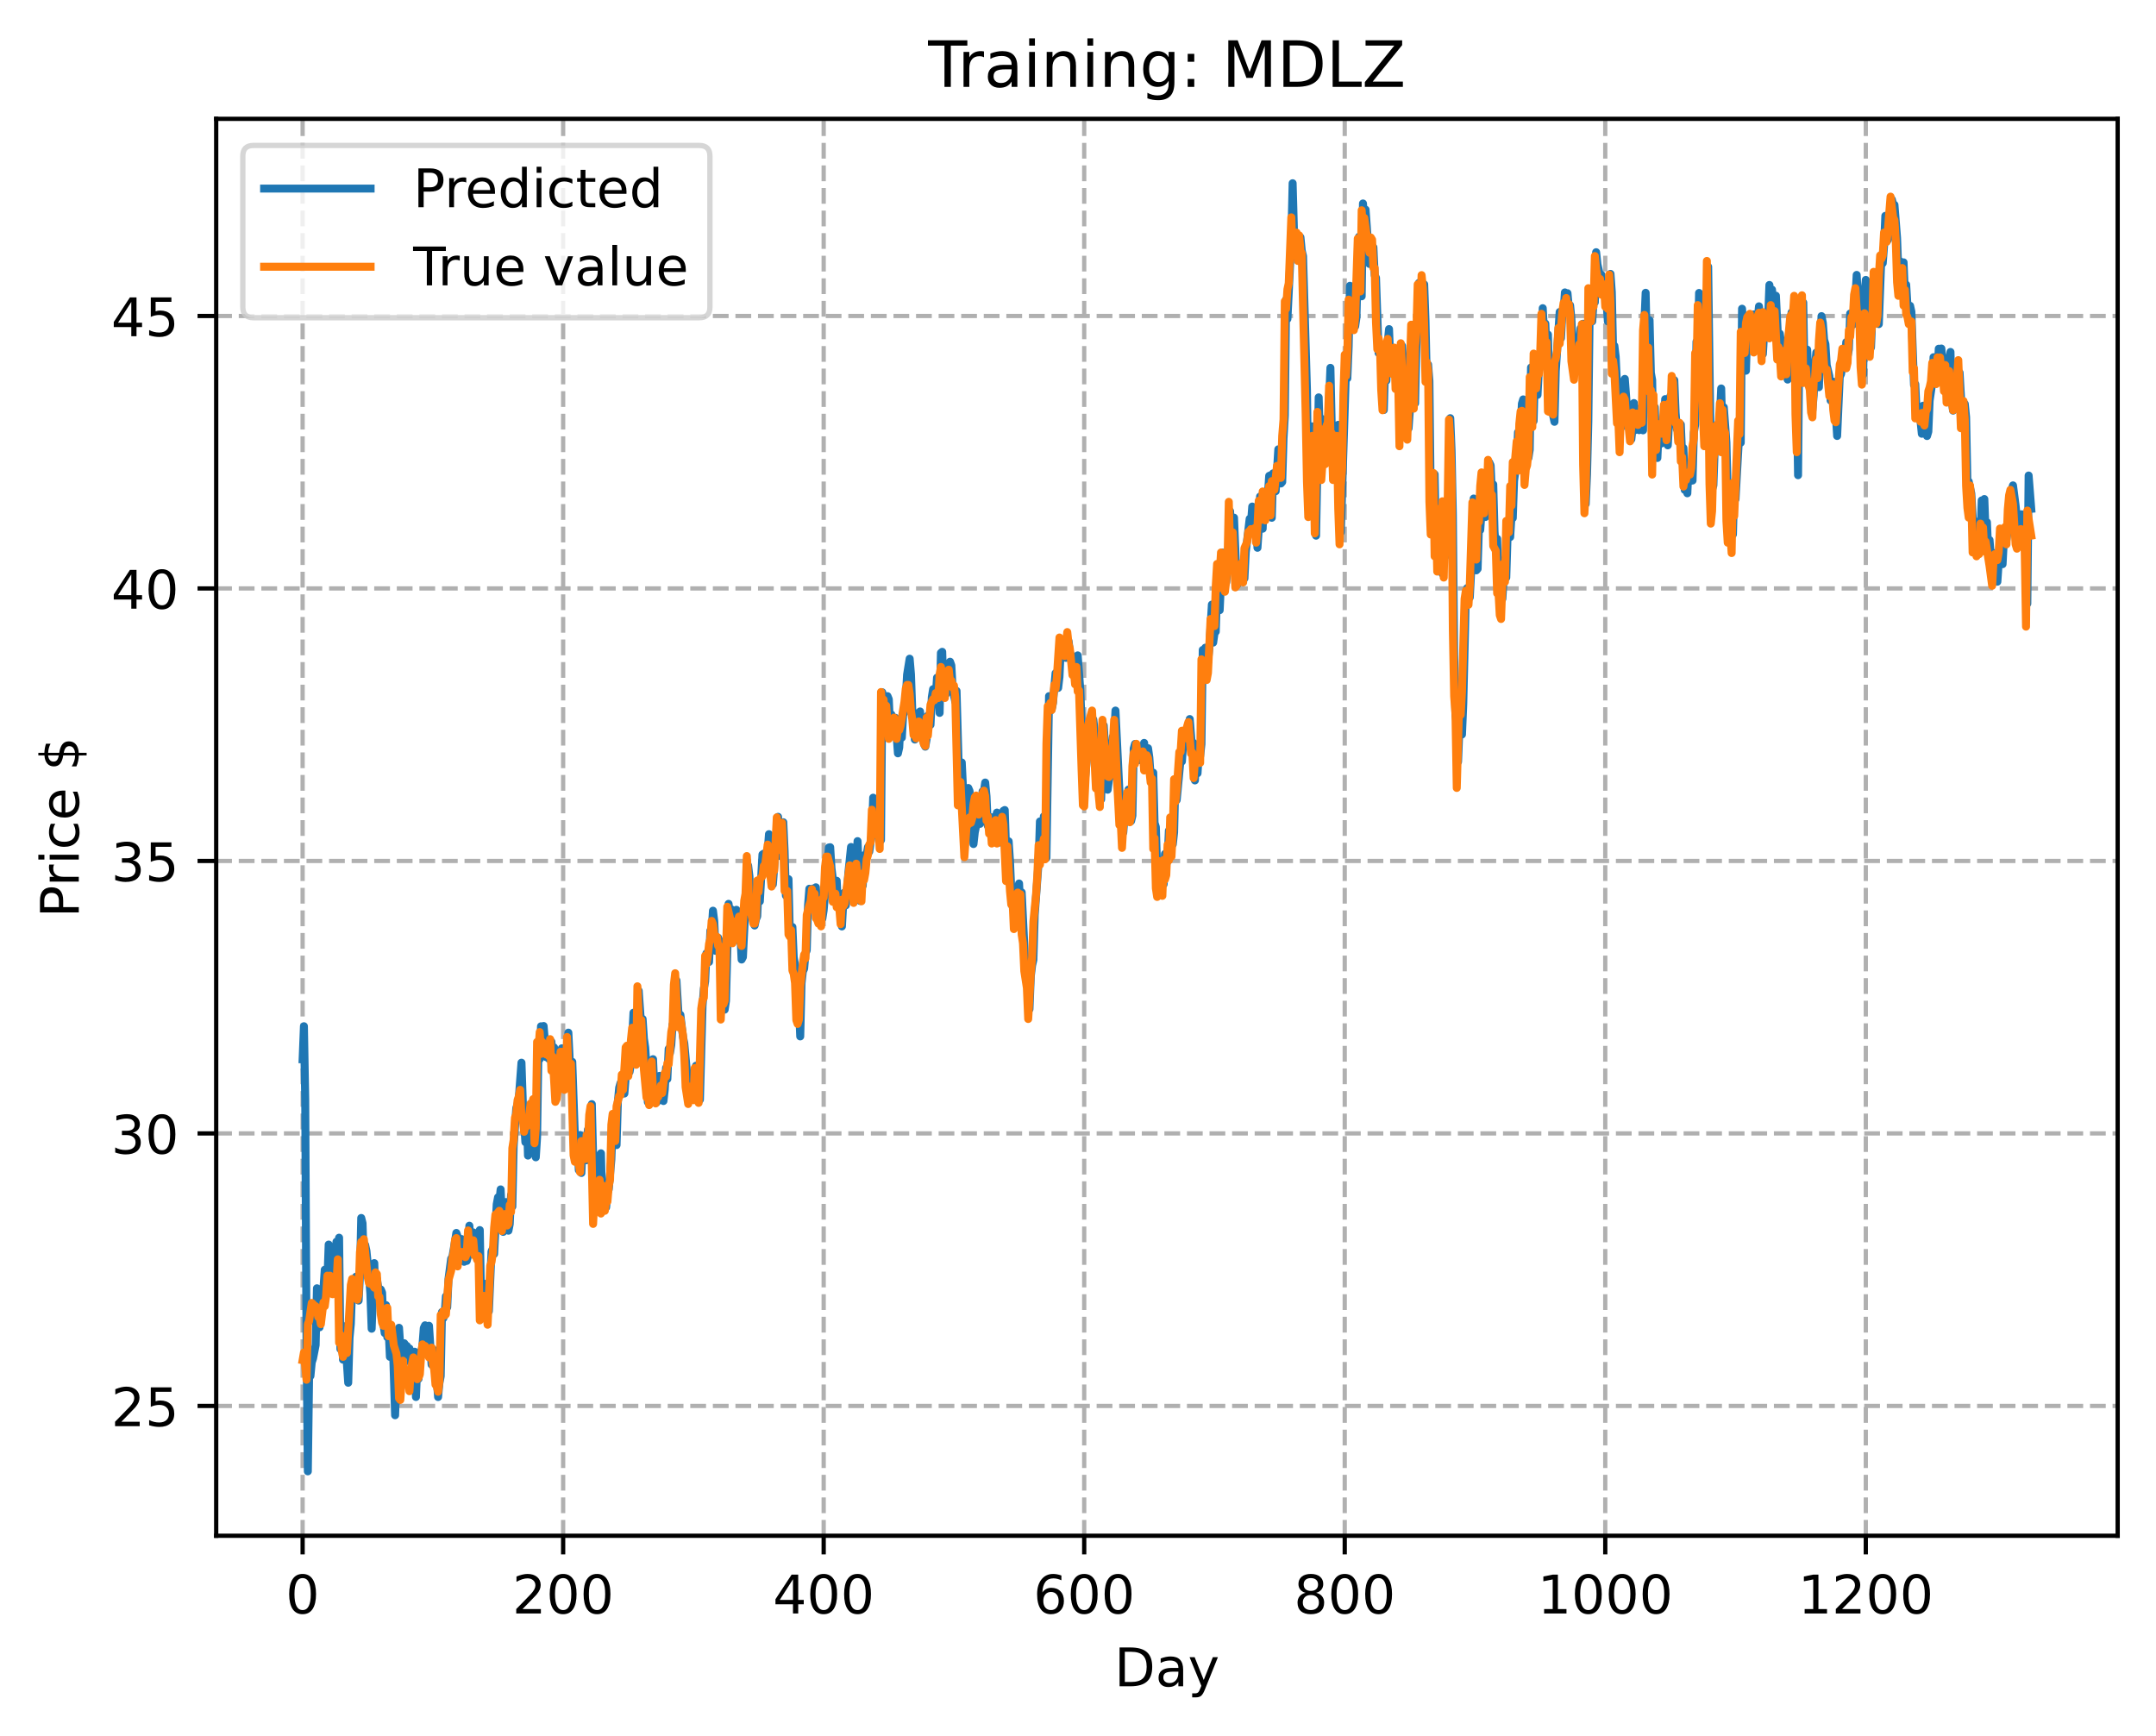 <?xml version="1.0" encoding="utf-8" standalone="no"?>
<!DOCTYPE svg PUBLIC "-//W3C//DTD SVG 1.1//EN"
  "http://www.w3.org/Graphics/SVG/1.1/DTD/svg11.dtd">
<!-- Created with matplotlib (https://matplotlib.org/) -->
<svg height="325.986pt" version="1.1" viewBox="0 0 404.923 325.986" width="404.923pt" xmlns="http://www.w3.org/2000/svg" xmlns:xlink="http://www.w3.org/1999/xlink">
 <defs>
  <style type="text/css">
*{stroke-linecap:butt;stroke-linejoin:round;}
  </style>
 </defs>
 <g id="figure_1">
  <g id="patch_1">
   <path d="M 0 325.986 
L 404.923 325.986 
L 404.923 0 
L 0 0 
z
" style="fill:#ffffff;"/>
  </g>
  <g id="axes_1">
   <g id="patch_2">
    <path d="M 40.603 288.43 
L 397.723 288.43 
L 397.723 22.318 
L 40.603 22.318 
z
" style="fill:#ffffff;"/>
   </g>
   <g id="matplotlib.axis_1">
    <g id="xtick_1">
     <g id="line2d_1">
      <path clip-path="url(#pfe639259e8)" d="M 56.836 288.43 
L 56.836 22.318 
" style="fill:none;stroke:#b0b0b0;stroke-dasharray:2.96,1.28;stroke-dashoffset:0;stroke-width:0.8;"/>
     </g>
     <g id="line2d_2">
      <defs>
       <path d="M 0 0 
L 0 3.5 
" id="m516b3d1c00" style="stroke:#000000;stroke-width:0.8;"/>
      </defs>
      <g>
       <use style="stroke:#000000;stroke-width:0.8;" x="56.836" xlink:href="#m516b3d1c00" y="288.43"/>
      </g>
     </g>
     <g id="text_1">
      <!-- 0 -->
      <defs>
       <path d="M 31.781 66.406 
Q 24.172 66.406 20.328 58.906 
Q 16.5 51.422 16.5 36.375 
Q 16.5 21.391 20.328 13.891 
Q 24.172 6.391 31.781 6.391 
Q 39.453 6.391 43.281 13.891 
Q 47.125 21.391 47.125 36.375 
Q 47.125 51.422 43.281 58.906 
Q 39.453 66.406 31.781 66.406 
z
M 31.781 74.219 
Q 44.047 74.219 50.516 64.516 
Q 56.984 54.828 56.984 36.375 
Q 56.984 17.969 50.516 8.266 
Q 44.047 -1.422 31.781 -1.422 
Q 19.531 -1.422 13.062 8.266 
Q 6.594 17.969 6.594 36.375 
Q 6.594 54.828 13.062 64.516 
Q 19.531 74.219 31.781 74.219 
z
" id="DejaVuSans-48"/>
      </defs>
      <g transform="translate(53.655 303.029)scale(0.1 -0.1)">
       <use xlink:href="#DejaVuSans-48"/>
      </g>
     </g>
    </g>
    <g id="xtick_2">
     <g id="line2d_3">
      <path clip-path="url(#pfe639259e8)" d="M 105.766 288.43 
L 105.766 22.318 
" style="fill:none;stroke:#b0b0b0;stroke-dasharray:2.96,1.28;stroke-dashoffset:0;stroke-width:0.8;"/>
     </g>
     <g id="line2d_4">
      <g>
       <use style="stroke:#000000;stroke-width:0.8;" x="105.766" xlink:href="#m516b3d1c00" y="288.43"/>
      </g>
     </g>
     <g id="text_2">
      <!-- 200 -->
      <defs>
       <path d="M 19.188 8.297 
L 53.609 8.297 
L 53.609 0 
L 7.328 0 
L 7.328 8.297 
Q 12.938 14.109 22.625 23.891 
Q 32.328 33.688 34.812 36.531 
Q 39.547 41.844 41.422 45.531 
Q 43.312 49.219 43.312 52.781 
Q 43.312 58.594 39.234 62.25 
Q 35.156 65.922 28.609 65.922 
Q 23.969 65.922 18.812 64.312 
Q 13.672 62.703 7.812 59.422 
L 7.812 69.391 
Q 13.766 71.781 18.938 73 
Q 24.125 74.219 28.422 74.219 
Q 39.75 74.219 46.484 68.547 
Q 53.219 62.891 53.219 53.422 
Q 53.219 48.922 51.531 44.891 
Q 49.859 40.875 45.406 35.406 
Q 44.188 33.984 37.641 27.219 
Q 31.109 20.453 19.188 8.297 
z
" id="DejaVuSans-50"/>
      </defs>
      <g transform="translate(96.223 303.029)scale(0.1 -0.1)">
       <use xlink:href="#DejaVuSans-50"/>
       <use x="63.623" xlink:href="#DejaVuSans-48"/>
       <use x="127.246" xlink:href="#DejaVuSans-48"/>
      </g>
     </g>
    </g>
    <g id="xtick_3">
     <g id="line2d_5">
      <path clip-path="url(#pfe639259e8)" d="M 154.697 288.43 
L 154.697 22.318 
" style="fill:none;stroke:#b0b0b0;stroke-dasharray:2.96,1.28;stroke-dashoffset:0;stroke-width:0.8;"/>
     </g>
     <g id="line2d_6">
      <g>
       <use style="stroke:#000000;stroke-width:0.8;" x="154.697" xlink:href="#m516b3d1c00" y="288.43"/>
      </g>
     </g>
     <g id="text_3">
      <!-- 400 -->
      <defs>
       <path d="M 37.797 64.312 
L 12.891 25.391 
L 37.797 25.391 
z
M 35.203 72.906 
L 47.609 72.906 
L 47.609 25.391 
L 58.016 25.391 
L 58.016 17.188 
L 47.609 17.188 
L 47.609 0 
L 37.797 0 
L 37.797 17.188 
L 4.891 17.188 
L 4.891 26.703 
z
" id="DejaVuSans-52"/>
      </defs>
      <g transform="translate(145.153 303.029)scale(0.1 -0.1)">
       <use xlink:href="#DejaVuSans-52"/>
       <use x="63.623" xlink:href="#DejaVuSans-48"/>
       <use x="127.246" xlink:href="#DejaVuSans-48"/>
      </g>
     </g>
    </g>
    <g id="xtick_4">
     <g id="line2d_7">
      <path clip-path="url(#pfe639259e8)" d="M 203.628 288.43 
L 203.628 22.318 
" style="fill:none;stroke:#b0b0b0;stroke-dasharray:2.96,1.28;stroke-dashoffset:0;stroke-width:0.8;"/>
     </g>
     <g id="line2d_8">
      <g>
       <use style="stroke:#000000;stroke-width:0.8;" x="203.628" xlink:href="#m516b3d1c00" y="288.43"/>
      </g>
     </g>
     <g id="text_4">
      <!-- 600 -->
      <defs>
       <path d="M 33.016 40.375 
Q 26.375 40.375 22.484 35.828 
Q 18.609 31.297 18.609 23.391 
Q 18.609 15.531 22.484 10.953 
Q 26.375 6.391 33.016 6.391 
Q 39.656 6.391 43.531 10.953 
Q 47.406 15.531 47.406 23.391 
Q 47.406 31.297 43.531 35.828 
Q 39.656 40.375 33.016 40.375 
z
M 52.594 71.297 
L 52.594 62.312 
Q 48.875 64.062 45.094 64.984 
Q 41.312 65.922 37.594 65.922 
Q 27.828 65.922 22.672 59.328 
Q 17.531 52.734 16.797 39.406 
Q 19.672 43.656 24.016 45.922 
Q 28.375 48.188 33.594 48.188 
Q 44.578 48.188 50.953 41.516 
Q 57.328 34.859 57.328 23.391 
Q 57.328 12.156 50.688 5.359 
Q 44.047 -1.422 33.016 -1.422 
Q 20.359 -1.422 13.672 8.266 
Q 6.984 17.969 6.984 36.375 
Q 6.984 53.656 15.188 63.938 
Q 23.391 74.219 37.203 74.219 
Q 40.922 74.219 44.703 73.484 
Q 48.484 72.75 52.594 71.297 
z
" id="DejaVuSans-54"/>
      </defs>
      <g transform="translate(194.084 303.029)scale(0.1 -0.1)">
       <use xlink:href="#DejaVuSans-54"/>
       <use x="63.623" xlink:href="#DejaVuSans-48"/>
       <use x="127.246" xlink:href="#DejaVuSans-48"/>
      </g>
     </g>
    </g>
    <g id="xtick_5">
     <g id="line2d_9">
      <path clip-path="url(#pfe639259e8)" d="M 252.558 288.43 
L 252.558 22.318 
" style="fill:none;stroke:#b0b0b0;stroke-dasharray:2.96,1.28;stroke-dashoffset:0;stroke-width:0.8;"/>
     </g>
     <g id="line2d_10">
      <g>
       <use style="stroke:#000000;stroke-width:0.8;" x="252.558" xlink:href="#m516b3d1c00" y="288.43"/>
      </g>
     </g>
     <g id="text_5">
      <!-- 800 -->
      <defs>
       <path d="M 31.781 34.625 
Q 24.75 34.625 20.719 30.859 
Q 16.703 27.094 16.703 20.516 
Q 16.703 13.922 20.719 10.156 
Q 24.75 6.391 31.781 6.391 
Q 38.812 6.391 42.859 10.172 
Q 46.922 13.969 46.922 20.516 
Q 46.922 27.094 42.891 30.859 
Q 38.875 34.625 31.781 34.625 
z
M 21.922 38.812 
Q 15.578 40.375 12.031 44.719 
Q 8.5 49.078 8.5 55.328 
Q 8.5 64.062 14.719 69.141 
Q 20.953 74.219 31.781 74.219 
Q 42.672 74.219 48.875 69.141 
Q 55.078 64.062 55.078 55.328 
Q 55.078 49.078 51.531 44.719 
Q 48 40.375 41.703 38.812 
Q 48.828 37.156 52.797 32.312 
Q 56.781 27.484 56.781 20.516 
Q 56.781 9.906 50.312 4.234 
Q 43.844 -1.422 31.781 -1.422 
Q 19.734 -1.422 13.25 4.234 
Q 6.781 9.906 6.781 20.516 
Q 6.781 27.484 10.781 32.312 
Q 14.797 37.156 21.922 38.812 
z
M 18.312 54.391 
Q 18.312 48.734 21.844 45.562 
Q 25.391 42.391 31.781 42.391 
Q 38.141 42.391 41.719 45.562 
Q 45.312 48.734 45.312 54.391 
Q 45.312 60.062 41.719 63.234 
Q 38.141 66.406 31.781 66.406 
Q 25.391 66.406 21.844 63.234 
Q 18.312 60.062 18.312 54.391 
z
" id="DejaVuSans-56"/>
      </defs>
      <g transform="translate(243.015 303.029)scale(0.1 -0.1)">
       <use xlink:href="#DejaVuSans-56"/>
       <use x="63.623" xlink:href="#DejaVuSans-48"/>
       <use x="127.246" xlink:href="#DejaVuSans-48"/>
      </g>
     </g>
    </g>
    <g id="xtick_6">
     <g id="line2d_11">
      <path clip-path="url(#pfe639259e8)" d="M 301.489 288.43 
L 301.489 22.318 
" style="fill:none;stroke:#b0b0b0;stroke-dasharray:2.96,1.28;stroke-dashoffset:0;stroke-width:0.8;"/>
     </g>
     <g id="line2d_12">
      <g>
       <use style="stroke:#000000;stroke-width:0.8;" x="301.489" xlink:href="#m516b3d1c00" y="288.43"/>
      </g>
     </g>
     <g id="text_6">
      <!-- 1000 -->
      <defs>
       <path d="M 12.406 8.297 
L 28.516 8.297 
L 28.516 63.922 
L 10.984 60.406 
L 10.984 69.391 
L 28.422 72.906 
L 38.281 72.906 
L 38.281 8.297 
L 54.391 8.297 
L 54.391 0 
L 12.406 0 
z
" id="DejaVuSans-49"/>
      </defs>
      <g transform="translate(288.764 303.029)scale(0.1 -0.1)">
       <use xlink:href="#DejaVuSans-49"/>
       <use x="63.623" xlink:href="#DejaVuSans-48"/>
       <use x="127.246" xlink:href="#DejaVuSans-48"/>
       <use x="190.869" xlink:href="#DejaVuSans-48"/>
      </g>
     </g>
    </g>
    <g id="xtick_7">
     <g id="line2d_13">
      <path clip-path="url(#pfe639259e8)" d="M 350.419 288.43 
L 350.419 22.318 
" style="fill:none;stroke:#b0b0b0;stroke-dasharray:2.96,1.28;stroke-dashoffset:0;stroke-width:0.8;"/>
     </g>
     <g id="line2d_14">
      <g>
       <use style="stroke:#000000;stroke-width:0.8;" x="350.419" xlink:href="#m516b3d1c00" y="288.43"/>
      </g>
     </g>
     <g id="text_7">
      <!-- 1200 -->
      <g transform="translate(337.694 303.029)scale(0.1 -0.1)">
       <use xlink:href="#DejaVuSans-49"/>
       <use x="63.623" xlink:href="#DejaVuSans-50"/>
       <use x="127.246" xlink:href="#DejaVuSans-48"/>
       <use x="190.869" xlink:href="#DejaVuSans-48"/>
      </g>
     </g>
    </g>
    <g id="text_8">
     <!-- Day -->
     <defs>
      <path d="M 19.672 64.797 
L 19.672 8.109 
L 31.594 8.109 
Q 46.688 8.109 53.688 14.938 
Q 60.688 21.781 60.688 36.531 
Q 60.688 51.172 53.688 57.984 
Q 46.688 64.797 31.594 64.797 
z
M 9.812 72.906 
L 30.078 72.906 
Q 51.266 72.906 61.172 64.094 
Q 71.094 55.281 71.094 36.531 
Q 71.094 17.672 61.125 8.828 
Q 51.172 0 30.078 0 
L 9.812 0 
z
" id="DejaVuSans-68"/>
      <path d="M 34.281 27.484 
Q 23.391 27.484 19.188 25 
Q 14.984 22.516 14.984 16.5 
Q 14.984 11.719 18.141 8.906 
Q 21.297 6.109 26.703 6.109 
Q 34.188 6.109 38.703 11.406 
Q 43.219 16.703 43.219 25.484 
L 43.219 27.484 
z
M 52.203 31.203 
L 52.203 0 
L 43.219 0 
L 43.219 8.297 
Q 40.141 3.328 35.547 0.953 
Q 30.953 -1.422 24.312 -1.422 
Q 15.922 -1.422 10.953 3.297 
Q 6 8.016 6 15.922 
Q 6 25.141 12.172 29.828 
Q 18.359 34.516 30.609 34.516 
L 43.219 34.516 
L 43.219 35.406 
Q 43.219 41.609 39.141 45 
Q 35.062 48.391 27.688 48.391 
Q 23 48.391 18.547 47.266 
Q 14.109 46.141 10.016 43.891 
L 10.016 52.203 
Q 14.938 54.109 19.578 55.047 
Q 24.219 56 28.609 56 
Q 40.484 56 46.344 49.844 
Q 52.203 43.703 52.203 31.203 
z
" id="DejaVuSans-97"/>
      <path d="M 32.172 -5.078 
Q 28.375 -14.844 24.75 -17.812 
Q 21.141 -20.797 15.094 -20.797 
L 7.906 -20.797 
L 7.906 -13.281 
L 13.188 -13.281 
Q 16.891 -13.281 18.938 -11.516 
Q 21 -9.766 23.484 -3.219 
L 25.094 0.875 
L 2.984 54.688 
L 12.5 54.688 
L 29.594 11.922 
L 46.688 54.688 
L 56.203 54.688 
z
" id="DejaVuSans-121"/>
     </defs>
     <g transform="translate(209.29 316.707)scale(0.1 -0.1)">
      <use xlink:href="#DejaVuSans-68"/>
      <use x="77.002" xlink:href="#DejaVuSans-97"/>
      <use x="138.281" xlink:href="#DejaVuSans-121"/>
     </g>
    </g>
   </g>
   <g id="matplotlib.axis_2">
    <g id="ytick_1">
     <g id="line2d_15">
      <path clip-path="url(#pfe639259e8)" d="M 40.603 264.052 
L 397.723 264.052 
" style="fill:none;stroke:#b0b0b0;stroke-dasharray:2.96,1.28;stroke-dashoffset:0;stroke-width:0.8;"/>
     </g>
     <g id="line2d_16">
      <defs>
       <path d="M 0 0 
L -3.5 0 
" id="m5712d36762" style="stroke:#000000;stroke-width:0.8;"/>
      </defs>
      <g>
       <use style="stroke:#000000;stroke-width:0.8;" x="40.603" xlink:href="#m5712d36762" y="264.052"/>
      </g>
     </g>
     <g id="text_9">
      <!-- 25 -->
      <defs>
       <path d="M 10.797 72.906 
L 49.516 72.906 
L 49.516 64.594 
L 19.828 64.594 
L 19.828 46.734 
Q 21.969 47.469 24.109 47.828 
Q 26.266 48.188 28.422 48.188 
Q 40.625 48.188 47.75 41.5 
Q 54.891 34.812 54.891 23.391 
Q 54.891 11.625 47.562 5.094 
Q 40.234 -1.422 26.906 -1.422 
Q 22.312 -1.422 17.547 -0.641 
Q 12.797 0.141 7.719 1.703 
L 7.719 11.625 
Q 12.109 9.234 16.797 8.062 
Q 21.484 6.891 26.703 6.891 
Q 35.156 6.891 40.078 11.328 
Q 45.016 15.766 45.016 23.391 
Q 45.016 31 40.078 35.438 
Q 35.156 39.891 26.703 39.891 
Q 22.75 39.891 18.812 39.016 
Q 14.891 38.141 10.797 36.281 
z
" id="DejaVuSans-53"/>
      </defs>
      <g transform="translate(20.878 267.851)scale(0.1 -0.1)">
       <use xlink:href="#DejaVuSans-50"/>
       <use x="63.623" xlink:href="#DejaVuSans-53"/>
      </g>
     </g>
    </g>
    <g id="ytick_2">
     <g id="line2d_17">
      <path clip-path="url(#pfe639259e8)" d="M 40.603 212.875 
L 397.723 212.875 
" style="fill:none;stroke:#b0b0b0;stroke-dasharray:2.96,1.28;stroke-dashoffset:0;stroke-width:0.8;"/>
     </g>
     <g id="line2d_18">
      <g>
       <use style="stroke:#000000;stroke-width:0.8;" x="40.603" xlink:href="#m5712d36762" y="212.875"/>
      </g>
     </g>
     <g id="text_10">
      <!-- 30 -->
      <defs>
       <path d="M 40.578 39.312 
Q 47.656 37.797 51.625 33 
Q 55.609 28.219 55.609 21.188 
Q 55.609 10.406 48.188 4.484 
Q 40.766 -1.422 27.094 -1.422 
Q 22.516 -1.422 17.656 -0.516 
Q 12.797 0.391 7.625 2.203 
L 7.625 11.719 
Q 11.719 9.328 16.594 8.109 
Q 21.484 6.891 26.812 6.891 
Q 36.078 6.891 40.938 10.547 
Q 45.797 14.203 45.797 21.188 
Q 45.797 27.641 41.281 31.266 
Q 36.766 34.906 28.719 34.906 
L 20.219 34.906 
L 20.219 43.016 
L 29.109 43.016 
Q 36.375 43.016 40.234 45.922 
Q 44.094 48.828 44.094 54.297 
Q 44.094 59.906 40.109 62.906 
Q 36.141 65.922 28.719 65.922 
Q 24.656 65.922 20.016 65.031 
Q 15.375 64.156 9.812 62.312 
L 9.812 71.094 
Q 15.438 72.656 20.344 73.438 
Q 25.25 74.219 29.594 74.219 
Q 40.828 74.219 47.359 69.109 
Q 53.906 64.016 53.906 55.328 
Q 53.906 49.266 50.438 45.094 
Q 46.969 40.922 40.578 39.312 
z
" id="DejaVuSans-51"/>
      </defs>
      <g transform="translate(20.878 216.674)scale(0.1 -0.1)">
       <use xlink:href="#DejaVuSans-51"/>
       <use x="63.623" xlink:href="#DejaVuSans-48"/>
      </g>
     </g>
    </g>
    <g id="ytick_3">
     <g id="line2d_19">
      <path clip-path="url(#pfe639259e8)" d="M 40.603 161.699 
L 397.723 161.699 
" style="fill:none;stroke:#b0b0b0;stroke-dasharray:2.96,1.28;stroke-dashoffset:0;stroke-width:0.8;"/>
     </g>
     <g id="line2d_20">
      <g>
       <use style="stroke:#000000;stroke-width:0.8;" x="40.603" xlink:href="#m5712d36762" y="161.699"/>
      </g>
     </g>
     <g id="text_11">
      <!-- 35 -->
      <g transform="translate(20.878 165.498)scale(0.1 -0.1)">
       <use xlink:href="#DejaVuSans-51"/>
       <use x="63.623" xlink:href="#DejaVuSans-53"/>
      </g>
     </g>
    </g>
    <g id="ytick_4">
     <g id="line2d_21">
      <path clip-path="url(#pfe639259e8)" d="M 40.603 110.522 
L 397.723 110.522 
" style="fill:none;stroke:#b0b0b0;stroke-dasharray:2.96,1.28;stroke-dashoffset:0;stroke-width:0.8;"/>
     </g>
     <g id="line2d_22">
      <g>
       <use style="stroke:#000000;stroke-width:0.8;" x="40.603" xlink:href="#m5712d36762" y="110.522"/>
      </g>
     </g>
     <g id="text_12">
      <!-- 40 -->
      <g transform="translate(20.878 114.322)scale(0.1 -0.1)">
       <use xlink:href="#DejaVuSans-52"/>
       <use x="63.623" xlink:href="#DejaVuSans-48"/>
      </g>
     </g>
    </g>
    <g id="ytick_5">
     <g id="line2d_23">
      <path clip-path="url(#pfe639259e8)" d="M 40.603 59.346 
L 397.723 59.346 
" style="fill:none;stroke:#b0b0b0;stroke-dasharray:2.96,1.28;stroke-dashoffset:0;stroke-width:0.8;"/>
     </g>
     <g id="line2d_24">
      <g>
       <use style="stroke:#000000;stroke-width:0.8;" x="40.603" xlink:href="#m5712d36762" y="59.346"/>
      </g>
     </g>
     <g id="text_13">
      <!-- 45 -->
      <g transform="translate(20.878 63.145)scale(0.1 -0.1)">
       <use xlink:href="#DejaVuSans-52"/>
       <use x="63.623" xlink:href="#DejaVuSans-53"/>
      </g>
     </g>
    </g>
    <g id="text_14">
     <!-- Price $ -->
     <defs>
      <path d="M 19.672 64.797 
L 19.672 37.406 
L 32.078 37.406 
Q 38.969 37.406 42.719 40.969 
Q 46.484 44.531 46.484 51.125 
Q 46.484 57.672 42.719 61.234 
Q 38.969 64.797 32.078 64.797 
z
M 9.812 72.906 
L 32.078 72.906 
Q 44.344 72.906 50.609 67.359 
Q 56.891 61.812 56.891 51.125 
Q 56.891 40.328 50.609 34.812 
Q 44.344 29.297 32.078 29.297 
L 19.672 29.297 
L 19.672 0 
L 9.812 0 
z
" id="DejaVuSans-80"/>
      <path d="M 41.109 46.297 
Q 39.594 47.172 37.812 47.578 
Q 36.031 48 33.891 48 
Q 26.266 48 22.188 43.047 
Q 18.109 38.094 18.109 28.812 
L 18.109 0 
L 9.078 0 
L 9.078 54.688 
L 18.109 54.688 
L 18.109 46.188 
Q 20.953 51.172 25.484 53.578 
Q 30.031 56 36.531 56 
Q 37.453 56 38.578 55.875 
Q 39.703 55.766 41.062 55.516 
z
" id="DejaVuSans-114"/>
      <path d="M 9.422 54.688 
L 18.406 54.688 
L 18.406 0 
L 9.422 0 
z
M 9.422 75.984 
L 18.406 75.984 
L 18.406 64.594 
L 9.422 64.594 
z
" id="DejaVuSans-105"/>
      <path d="M 48.781 52.594 
L 48.781 44.188 
Q 44.969 46.297 41.141 47.344 
Q 37.312 48.391 33.406 48.391 
Q 24.656 48.391 19.812 42.844 
Q 14.984 37.312 14.984 27.297 
Q 14.984 17.281 19.812 11.734 
Q 24.656 6.203 33.406 6.203 
Q 37.312 6.203 41.141 7.25 
Q 44.969 8.297 48.781 10.406 
L 48.781 2.094 
Q 45.016 0.344 40.984 -0.531 
Q 36.969 -1.422 32.422 -1.422 
Q 20.062 -1.422 12.781 6.344 
Q 5.516 14.109 5.516 27.297 
Q 5.516 40.672 12.859 48.328 
Q 20.219 56 33.016 56 
Q 37.156 56 41.109 55.141 
Q 45.062 54.297 48.781 52.594 
z
" id="DejaVuSans-99"/>
      <path d="M 56.203 29.594 
L 56.203 25.203 
L 14.891 25.203 
Q 15.484 15.922 20.484 11.062 
Q 25.484 6.203 34.422 6.203 
Q 39.594 6.203 44.453 7.469 
Q 49.312 8.734 54.109 11.281 
L 54.109 2.781 
Q 49.266 0.734 44.188 -0.344 
Q 39.109 -1.422 33.891 -1.422 
Q 20.797 -1.422 13.156 6.188 
Q 5.516 13.812 5.516 26.812 
Q 5.516 40.234 12.766 48.109 
Q 20.016 56 32.328 56 
Q 43.359 56 49.781 48.891 
Q 56.203 41.797 56.203 29.594 
z
M 47.219 32.234 
Q 47.125 39.594 43.094 43.984 
Q 39.062 48.391 32.422 48.391 
Q 24.906 48.391 20.391 44.141 
Q 15.875 39.891 15.188 32.172 
z
" id="DejaVuSans-101"/>
      <path id="DejaVuSans-32"/>
      <path d="M 33.797 -14.703 
L 28.906 -14.703 
L 28.859 0 
Q 23.734 0.094 18.609 1.188 
Q 13.484 2.297 8.297 4.5 
L 8.297 13.281 
Q 13.281 10.156 18.375 8.562 
Q 23.484 6.984 28.906 6.938 
L 28.906 29.203 
Q 18.109 30.953 13.203 35.156 
Q 8.297 39.359 8.297 46.688 
Q 8.297 54.641 13.625 59.219 
Q 18.953 63.812 28.906 64.5 
L 28.906 75.984 
L 33.797 75.984 
L 33.797 64.656 
Q 38.328 64.453 42.578 63.688 
Q 46.828 62.938 50.875 61.625 
L 50.875 53.078 
Q 46.828 55.125 42.547 56.25 
Q 38.281 57.375 33.797 57.562 
L 33.797 36.719 
Q 44.875 35.016 50.094 30.609 
Q 55.328 26.219 55.328 18.609 
Q 55.328 10.359 49.781 5.594 
Q 44.234 0.828 33.797 0.094 
z
M 28.906 37.594 
L 28.906 57.625 
Q 23.25 56.984 20.266 54.391 
Q 17.281 51.812 17.281 47.516 
Q 17.281 43.312 20.031 40.969 
Q 22.797 38.625 28.906 37.594 
z
M 33.797 28.219 
L 33.797 7.078 
Q 39.984 7.906 43.141 10.594 
Q 46.297 13.281 46.297 17.672 
Q 46.297 21.969 43.281 24.5 
Q 40.281 27.047 33.797 28.219 
z
" id="DejaVuSans-36"/>
     </defs>
     <g transform="translate(14.798 172.342)rotate(-90)scale(0.1 -0.1)">
      <use xlink:href="#DejaVuSans-80"/>
      <use x="58.553" xlink:href="#DejaVuSans-114"/>
      <use x="99.666" xlink:href="#DejaVuSans-105"/>
      <use x="127.449" xlink:href="#DejaVuSans-99"/>
      <use x="182.43" xlink:href="#DejaVuSans-101"/>
      <use x="243.953" xlink:href="#DejaVuSans-32"/>
      <use x="275.74" xlink:href="#DejaVuSans-36"/>
     </g>
    </g>
   </g>
   <g id="line2d_25">
    <path clip-path="url(#pfe639259e8)" d="M 56.836 198.958 
L 57.081 192.738 
L 57.325 206.499 
L 57.57 252.275 
L 57.814 276.334 
L 58.059 257.848 
L 58.304 258.427 
L 58.548 255.881 
L 58.793 255.129 
L 59.282 252.627 
L 59.527 241.954 
L 59.772 246.722 
L 60.016 249.288 
L 60.261 243.787 
L 60.506 245.539 
L 60.995 238.467 
L 61.24 241.974 
L 61.484 240.641 
L 61.729 233.744 
L 61.974 240.481 
L 62.218 238.592 
L 62.463 237.705 
L 62.708 240.267 
L 63.197 233.204 
L 63.441 237.086 
L 63.686 232.456 
L 63.931 253.362 
L 64.175 248.864 
L 64.42 255.36 
L 64.665 255.376 
L 64.909 254.146 
L 65.154 256.057 
L 65.399 259.698 
L 65.643 251.257 
L 65.888 248.658 
L 66.133 241.892 
L 66.377 241.309 
L 66.622 243.837 
L 66.867 239.773 
L 67.111 241.592 
L 67.356 244.264 
L 67.601 239.543 
L 67.845 228.751 
L 68.09 229.739 
L 68.335 237.863 
L 68.579 233.804 
L 68.824 234.939 
L 69.313 239.859 
L 69.558 242.947 
L 69.802 249.553 
L 70.292 237.226 
L 70.536 244.304 
L 70.781 240.221 
L 71.27 243.291 
L 71.515 242.185 
L 71.76 242.755 
L 72.004 248.562 
L 72.249 250.368 
L 72.494 245.117 
L 72.738 251.147 
L 72.983 249.57 
L 73.228 254.83 
L 73.717 250.231 
L 74.206 265.801 
L 74.451 258.806 
L 74.696 263.086 
L 74.94 249.377 
L 75.429 256.458 
L 75.674 253.454 
L 75.919 252.281 
L 76.163 252.656 
L 76.408 252.785 
L 76.653 254.535 
L 76.897 253.26 
L 77.142 255.907 
L 77.631 257.125 
L 77.876 253.869 
L 78.121 262.374 
L 78.365 256.529 
L 78.61 258.969 
L 78.855 255.612 
L 79.344 252.673 
L 79.589 249.423 
L 79.833 248.911 
L 80.078 250.785 
L 80.323 253.622 
L 80.567 248.993 
L 81.056 256.282 
L 81.301 253.385 
L 81.546 253.682 
L 81.79 256.01 
L 82.28 262.379 
L 82.524 259.774 
L 82.769 258.46 
L 83.014 246.412 
L 83.258 247.586 
L 83.503 247.015 
L 83.748 243.458 
L 83.992 245.527 
L 84.237 240.161 
L 84.726 236.414 
L 84.971 236.028 
L 85.46 233.119 
L 85.705 231.559 
L 85.95 232.238 
L 86.194 236.575 
L 86.439 236.614 
L 86.684 232.707 
L 87.173 236.978 
L 87.417 235.8 
L 87.662 236.815 
L 87.907 235.863 
L 88.151 230.205 
L 88.396 233.759 
L 88.641 233.606 
L 88.885 231.46 
L 89.13 231.93 
L 89.375 235.587 
L 89.619 235.64 
L 89.864 235.84 
L 90.109 231.025 
L 90.353 244.339 
L 90.598 243.811 
L 90.843 241.066 
L 91.087 242.081 
L 91.332 245.482 
L 91.577 246.035 
L 91.821 246.26 
L 92.311 235.026 
L 92.555 234.53 
L 92.8 235.513 
L 93.289 226.187 
L 93.534 224.865 
L 93.778 225.763 
L 94.023 223.385 
L 94.268 228.665 
L 94.512 231.361 
L 94.757 226.534 
L 95.002 225.766 
L 95.246 230.12 
L 95.491 231.138 
L 95.736 229.892 
L 95.98 224.432 
L 96.225 226.612 
L 96.47 215.309 
L 96.959 208.148 
L 97.204 207.37 
L 97.448 206.108 
L 97.938 199.587 
L 98.182 206.821 
L 98.672 214.514 
L 98.916 208.976 
L 99.161 217.033 
L 99.405 214.743 
L 99.65 214.282 
L 99.895 211.255 
L 100.139 214.46 
L 100.384 212.101 
L 100.629 217.358 
L 100.873 213.523 
L 101.118 197.546 
L 101.363 198.931 
L 101.607 192.752 
L 101.852 196.533 
L 102.097 192.697 
L 102.586 198.544 
L 102.831 198.307 
L 103.075 198.853 
L 103.32 198.885 
L 103.565 195.663 
L 103.809 199.124 
L 104.054 196.719 
L 104.299 201.206 
L 104.543 203.353 
L 104.788 202.863 
L 105.032 199.259 
L 105.277 199.009 
L 105.522 196.884 
L 106.011 198.088 
L 106.256 202.636 
L 106.5 201.363 
L 106.745 193.944 
L 107.234 203.97 
L 107.479 199.423 
L 107.968 213.357 
L 108.213 215.76 
L 108.458 214.54 
L 108.702 219.749 
L 108.947 213.186 
L 109.192 220.301 
L 109.436 214.447 
L 109.681 217.463 
L 109.926 214.582 
L 110.17 217.905 
L 110.415 212.164 
L 110.66 214.333 
L 110.904 209.825 
L 111.149 207.371 
L 111.638 226.745 
L 111.883 220.256 
L 112.127 224.731 
L 112.372 224.759 
L 112.861 216.605 
L 113.106 225.749 
L 113.351 223.25 
L 113.595 225.8 
L 113.84 226.748 
L 114.085 224.017 
L 114.329 223.382 
L 114.819 217.801 
L 115.063 211.27 
L 115.308 211.488 
L 115.553 212.235 
L 115.797 215.064 
L 116.042 206.938 
L 116.287 204.29 
L 116.531 203.428 
L 116.776 204.968 
L 117.02 203.388 
L 117.265 205.38 
L 117.754 199.26 
L 117.999 198.211 
L 118.244 201.297 
L 118.488 199.805 
L 118.978 190.197 
L 119.222 195.402 
L 119.467 192.956 
L 119.712 198.303 
L 119.956 186.087 
L 120.446 192.998 
L 120.69 191.383 
L 120.935 195.063 
L 121.18 196.742 
L 121.424 200.364 
L 121.669 206.982 
L 121.914 205.766 
L 122.158 207.192 
L 122.403 204.44 
L 122.648 198.929 
L 122.892 204.64 
L 123.137 207.025 
L 123.381 206.98 
L 123.626 203.649 
L 123.871 202.065 
L 124.115 202.636 
L 124.36 203.697 
L 124.605 206.787 
L 124.849 204.649 
L 125.094 200.548 
L 125.339 202.652 
L 125.583 196.979 
L 125.828 197.762 
L 126.073 196.239 
L 126.317 192.425 
L 126.562 192.312 
L 126.807 186.954 
L 127.051 184.141 
L 127.541 192.378 
L 127.785 190.594 
L 128.275 194.744 
L 128.519 195.954 
L 129.008 201.27 
L 129.253 205.395 
L 129.498 205.731 
L 129.742 201.666 
L 129.987 203.035 
L 130.232 205.414 
L 130.476 204.067 
L 130.721 200.155 
L 131.455 206.529 
L 131.944 188.954 
L 132.189 185.692 
L 132.434 184.321 
L 132.678 179.054 
L 132.923 180.627 
L 133.168 180.668 
L 133.412 174.799 
L 133.657 174.863 
L 133.902 171.042 
L 134.146 173.007 
L 134.391 178.578 
L 134.88 176.122 
L 135.125 177.084 
L 135.369 176.794 
L 135.614 188.841 
L 135.859 186.656 
L 136.103 189.623 
L 136.348 187.985 
L 136.837 169.755 
L 137.082 172.169 
L 137.327 170.765 
L 137.571 173.138 
L 138.061 171.009 
L 138.305 170.875 
L 138.55 176.545 
L 138.795 174.105 
L 139.039 175.311 
L 139.284 180.211 
L 139.529 179.755 
L 140.018 169.8 
L 140.263 168.331 
L 140.507 162.568 
L 140.752 164.607 
L 140.996 171.149 
L 141.241 169.911 
L 141.486 170.457 
L 141.73 173.824 
L 141.975 172.656 
L 142.22 172.098 
L 142.464 166.363 
L 142.709 169.29 
L 143.198 160.481 
L 143.443 160.33 
L 143.932 162.193 
L 144.177 159.951 
L 144.422 156.668 
L 144.666 162.868 
L 144.911 163.856 
L 145.156 166.095 
L 146.134 153.412 
L 146.379 160.376 
L 146.624 160.807 
L 146.868 155.776 
L 147.113 154.43 
L 147.357 159.828 
L 147.602 168.207 
L 147.847 165.822 
L 148.091 165.114 
L 148.336 175.383 
L 148.581 175.607 
L 148.825 174.102 
L 149.07 179.762 
L 149.315 181.211 
L 149.559 187.162 
L 149.804 190.384 
L 150.049 188.863 
L 150.293 194.651 
L 150.538 184.633 
L 150.783 182.467 
L 151.027 181.936 
L 151.272 179.03 
L 151.517 178.501 
L 151.761 170.029 
L 152.006 166.92 
L 152.495 169.279 
L 152.74 166.865 
L 152.984 168.335 
L 153.229 166.646 
L 153.474 170.607 
L 153.718 172.036 
L 153.963 171.766 
L 154.208 170.482 
L 154.452 172.508 
L 154.697 170.942 
L 155.676 159.168 
L 155.92 159.118 
L 156.165 163.077 
L 156.41 165.056 
L 156.654 165.552 
L 156.899 166.484 
L 157.144 165.417 
L 157.388 170.411 
L 157.633 169.08 
L 158.122 173.995 
L 158.367 169.653 
L 158.612 167.618 
L 158.856 170.036 
L 159.345 163.84 
L 159.835 159.074 
L 160.324 163.8 
L 160.569 165.753 
L 161.058 157.973 
L 161.547 169.208 
L 161.792 165.595 
L 162.037 166.335 
L 162.281 160.635 
L 162.526 161.779 
L 163.015 159.087 
L 163.26 159.947 
L 163.749 156.629 
L 163.994 149.817 
L 164.239 153.326 
L 164.483 152.179 
L 164.728 154.813 
L 164.972 153.714 
L 165.462 157.78 
L 165.706 130.021 
L 165.951 131.477 
L 166.196 134.601 
L 166.44 133.243 
L 166.685 130.743 
L 166.93 131.339 
L 167.174 136.843 
L 167.419 134.199 
L 167.664 135.116 
L 167.908 135.082 
L 168.153 134.809 
L 168.642 141.486 
L 168.887 140.383 
L 169.132 135.403 
L 169.376 138.534 
L 169.621 134.211 
L 169.866 133.789 
L 170.11 131.314 
L 170.355 126.742 
L 170.844 123.715 
L 171.089 126.646 
L 171.333 133.453 
L 171.578 133.765 
L 171.823 138.894 
L 172.067 135.986 
L 172.312 134.793 
L 172.557 136.075 
L 172.801 133.623 
L 173.046 137.005 
L 173.535 139.721 
L 173.78 140.233 
L 174.025 138.87 
L 174.269 134.395 
L 174.514 136.01 
L 174.759 136.132 
L 175.003 130.943 
L 175.248 129.433 
L 175.493 129.919 
L 175.737 131.068 
L 175.982 127.276 
L 176.227 129.609 
L 176.471 133.891 
L 176.716 122.625 
L 176.96 122.421 
L 177.205 130.783 
L 177.45 127.242 
L 177.694 130.326 
L 177.939 125.45 
L 178.184 126.279 
L 178.428 124.28 
L 178.673 124.969 
L 178.918 129.369 
L 179.407 131.769 
L 179.652 129.762 
L 180.141 147.183 
L 180.63 143.2 
L 181.12 153.319 
L 181.364 155.66 
L 181.854 147.994 
L 182.098 148.558 
L 182.343 154.696 
L 182.588 152.575 
L 182.832 158.523 
L 183.077 156.325 
L 183.321 155.152 
L 183.566 152.443 
L 183.811 151.286 
L 184.055 154.734 
L 184.3 152.268 
L 184.545 148.612 
L 184.789 148.611 
L 185.034 146.971 
L 185.279 149.573 
L 185.523 155.108 
L 185.768 154.575 
L 186.013 154.336 
L 186.257 153.502 
L 186.747 156.725 
L 186.991 153.702 
L 187.236 152.615 
L 187.725 158.238 
L 187.97 154.249 
L 188.215 154.309 
L 188.459 152.276 
L 188.704 152.134 
L 188.948 159.477 
L 189.193 161.916 
L 189.438 158.009 
L 189.682 161.635 
L 189.927 167.229 
L 190.172 170.218 
L 190.416 169.997 
L 190.661 173.148 
L 190.906 172.851 
L 191.15 167.061 
L 191.395 165.93 
L 191.64 171.082 
L 191.884 167.594 
L 192.618 182.388 
L 192.863 184.834 
L 193.108 185.784 
L 193.352 189.522 
L 193.597 183.32 
L 193.842 181.302 
L 194.086 180.243 
L 194.331 171.844 
L 195.065 161.833 
L 195.309 154.279 
L 195.554 158.285 
L 195.799 158.204 
L 196.043 153.327 
L 196.288 155.6 
L 196.533 161.143 
L 197.022 130.744 
L 197.267 133.527 
L 197.511 133.241 
L 197.756 132.07 
L 198.245 126.435 
L 198.735 129.2 
L 198.979 127.137 
L 199.224 121.697 
L 199.469 123.152 
L 199.713 123.358 
L 199.958 122.123 
L 200.203 123.556 
L 200.447 123.513 
L 200.692 120.428 
L 200.936 122.478 
L 201.426 124.096 
L 201.67 126.133 
L 201.915 124.667 
L 202.16 126.397 
L 202.404 123.089 
L 202.894 129.563 
L 203.383 142.421 
L 203.628 148.067 
L 204.117 142.679 
L 204.362 138.351 
L 204.606 136.355 
L 204.851 137.404 
L 205.34 135.145 
L 205.83 139.54 
L 206.074 144.253 
L 206.319 141.417 
L 206.808 150.136 
L 207.053 140.922 
L 207.297 136.264 
L 208.031 148.319 
L 208.276 146.466 
L 208.521 145.777 
L 209.01 138.381 
L 209.255 138.331 
L 209.499 133.453 
L 210.233 148.507 
L 210.478 151.197 
L 210.723 151.409 
L 210.967 156.357 
L 211.457 149.971 
L 211.701 152.249 
L 211.946 148.291 
L 212.191 152.119 
L 212.435 154.202 
L 212.68 153.186 
L 212.924 140.577 
L 213.169 139.722 
L 213.414 142.532 
L 213.658 141.954 
L 213.903 142.764 
L 214.148 140.994 
L 214.392 140.242 
L 214.637 140.409 
L 214.882 139.526 
L 215.126 144.319 
L 215.371 143.175 
L 215.616 140.523 
L 215.86 142.281 
L 216.105 145.778 
L 216.35 146.733 
L 216.594 145.115 
L 216.839 154.531 
L 217.084 155.335 
L 217.328 163.48 
L 217.573 165.265 
L 217.818 162.021 
L 218.062 166.142 
L 218.307 162.566 
L 218.551 166.069 
L 218.796 160.374 
L 219.041 162.391 
L 219.285 161.469 
L 219.53 156.009 
L 219.775 159.794 
L 220.019 154.194 
L 220.264 158.575 
L 220.509 156.346 
L 220.753 146.309 
L 220.998 150.259 
L 221.732 142.531 
L 221.977 143.019 
L 222.221 139.415 
L 222.466 139.422 
L 222.711 139.314 
L 222.955 138.574 
L 223.2 137.43 
L 223.445 135.048 
L 223.934 141.248 
L 224.179 139.544 
L 224.423 146.573 
L 224.668 141.723 
L 224.912 145.23 
L 225.157 141.384 
L 225.402 141.995 
L 225.646 139.752 
L 225.891 122.064 
L 226.136 125.821 
L 226.38 121.645 
L 226.625 122.669 
L 226.87 124.36 
L 227.114 121.869 
L 227.604 113.55 
L 227.848 120.69 
L 228.093 118.95 
L 228.338 118.624 
L 228.582 110.369 
L 228.827 109.715 
L 229.072 114.603 
L 229.561 103.765 
L 229.806 108.11 
L 230.05 108.546 
L 230.295 109.363 
L 230.784 103.799 
L 231.029 96.019 
L 231.273 104.005 
L 231.518 101.873 
L 231.763 97.224 
L 232.252 109.287 
L 232.497 109.652 
L 232.741 107.615 
L 232.986 107.478 
L 233.231 108.498 
L 233.475 105.787 
L 233.72 108.632 
L 233.965 103.733 
L 234.699 97.435 
L 234.943 98.306 
L 235.188 95.138 
L 235.433 97.508 
L 235.677 98.041 
L 235.922 97.062 
L 236.167 102.882 
L 236.411 99.276 
L 236.656 93.249 
L 236.9 94.521 
L 237.145 99.3 
L 237.39 92.61 
L 237.879 96.332 
L 238.368 89.37 
L 238.613 89.264 
L 238.858 97.245 
L 239.102 88.904 
L 239.347 91.195 
L 239.592 92.252 
L 240.081 84.389 
L 240.57 90.804 
L 240.815 90.519 
L 241.06 82.365 
L 241.304 78.05 
L 241.549 56.25 
L 241.794 59.903 
L 242.527 44.988 
L 242.772 34.414 
L 243.017 43.28 
L 243.261 43.599 
L 243.506 48.28 
L 243.751 45.316 
L 243.995 48.69 
L 244.24 44.571 
L 244.485 47.092 
L 244.729 48.109 
L 245.463 73.267 
L 245.708 91.61 
L 245.953 94.71 
L 246.442 80.075 
L 246.687 80.341 
L 246.931 86.854 
L 247.176 100.607 
L 247.665 74.631 
L 247.91 83.582 
L 248.155 78.616 
L 248.399 85.995 
L 248.644 84.458 
L 248.888 80.565 
L 249.133 86.492 
L 249.622 75.262 
L 249.867 69.086 
L 250.112 79.967 
L 250.356 79.996 
L 250.601 88.746 
L 250.846 83.71 
L 251.09 90.168 
L 251.335 79.787 
L 251.824 99.947 
L 252.803 69.011 
L 253.048 71.055 
L 253.292 65.109 
L 253.537 53.676 
L 253.782 57.394 
L 254.026 59.178 
L 254.271 58.458 
L 254.515 61.298 
L 254.76 59.614 
L 255.005 49.756 
L 255.249 44.458 
L 255.494 52.209 
L 255.739 55.648 
L 255.983 38.212 
L 256.228 41.3 
L 256.473 39.366 
L 257.207 49.573 
L 257.696 46.466 
L 257.941 46.443 
L 258.185 51.696 
L 258.43 52.184 
L 258.919 66.306 
L 259.164 65.255 
L 259.409 65.572 
L 259.653 73.25 
L 259.898 77.001 
L 260.143 68.661 
L 260.387 71.483 
L 260.632 64.315 
L 260.876 61.807 
L 261.121 68.09 
L 261.366 66.993 
L 261.855 69.845 
L 262.1 66.493 
L 262.344 71.771 
L 262.589 68.005 
L 262.834 70.765 
L 263.078 81.563 
L 263.323 64.951 
L 263.812 72.065 
L 264.057 73.358 
L 264.302 70.1 
L 264.546 80.455 
L 264.791 77.01 
L 265.28 61.015 
L 265.525 65.292 
L 265.77 75.741 
L 266.014 64.941 
L 266.259 60.985 
L 266.503 53.125 
L 266.993 57.993 
L 267.237 54.213 
L 267.482 53.407 
L 267.727 60.344 
L 267.971 71.591 
L 268.216 68.467 
L 268.461 71.56 
L 268.705 93.836 
L 268.95 97.246 
L 269.195 94.097 
L 269.439 89.076 
L 269.684 101.852 
L 269.929 96.783 
L 270.173 106.375 
L 270.418 95.375 
L 270.663 103.721 
L 270.907 107.747 
L 271.152 94.555 
L 271.397 104.553 
L 271.641 97.539 
L 271.886 98.1 
L 272.131 92.453 
L 272.375 78.54 
L 272.62 84.616 
L 272.864 96.74 
L 273.109 123.003 
L 273.354 134.262 
L 273.598 135.908 
L 273.843 143.063 
L 274.332 130.812 
L 274.577 137.951 
L 274.822 132.132 
L 275.311 111.544 
L 275.556 110.445 
L 275.8 112.195 
L 276.045 112.196 
L 276.29 107.534 
L 276.779 93.63 
L 277.268 107.119 
L 277.513 106.842 
L 277.758 98.84 
L 278.002 99.553 
L 278.247 96.14 
L 278.491 90.532 
L 278.736 92.698 
L 278.981 97.1 
L 279.225 92.222 
L 279.47 92.017 
L 279.715 86.87 
L 279.959 87.42 
L 280.204 93.102 
L 280.449 90.979 
L 280.693 99.842 
L 280.938 103.018 
L 281.183 101.183 
L 281.427 109.846 
L 281.672 108.898 
L 281.917 111.609 
L 282.161 112.472 
L 282.651 104.993 
L 282.895 108.473 
L 283.14 100.554 
L 283.385 99.819 
L 283.629 100.868 
L 283.874 96.863 
L 284.118 97.301 
L 284.363 90.298 
L 284.852 86.65 
L 285.097 81.197 
L 285.342 85.926 
L 285.831 75.815 
L 286.076 75.015 
L 286.32 76.372 
L 286.565 87.505 
L 286.81 86.122 
L 287.054 86.02 
L 287.299 84.48 
L 287.544 69.026 
L 288.033 79.064 
L 288.278 69.604 
L 288.522 73.858 
L 288.767 74.166 
L 289.012 69.363 
L 289.256 68.373 
L 289.501 65.575 
L 289.746 57.883 
L 289.99 62.409 
L 290.235 60.763 
L 290.479 66.359 
L 290.724 62.831 
L 290.969 72.727 
L 291.213 75.689 
L 291.947 79.219 
L 292.192 69.668 
L 292.926 58.592 
L 293.171 63.507 
L 293.415 59.12 
L 293.66 58.631 
L 293.905 54.918 
L 294.149 56.432 
L 294.394 55.068 
L 294.639 57.801 
L 294.883 57.339 
L 295.128 59.887 
L 295.373 65.403 
L 295.617 68.027 
L 295.862 68.044 
L 296.106 66.528 
L 296.351 67.96 
L 296.84 61.683 
L 297.085 65.485 
L 297.33 60.802 
L 297.574 85.252 
L 297.819 94.647 
L 298.064 89.097 
L 298.308 79.071 
L 298.553 58.607 
L 298.798 59.889 
L 299.042 60.363 
L 299.287 56.747 
L 299.532 56.774 
L 299.776 47.368 
L 300.021 49.649 
L 300.51 51.829 
L 300.755 51.602 
L 301 54.249 
L 301.244 55.115 
L 301.489 53.278 
L 301.978 60.372 
L 302.223 58.301 
L 302.467 51.439 
L 302.712 54.83 
L 302.957 65.723 
L 303.201 64.951 
L 303.446 66.996 
L 303.935 77.527 
L 304.18 75.952 
L 304.425 80.346 
L 304.914 71.739 
L 305.159 71.164 
L 305.648 77.722 
L 305.893 77.456 
L 306.382 82.507 
L 306.627 80.302 
L 306.871 75.697 
L 307.116 80.772 
L 307.361 76.691 
L 307.85 80.787 
L 308.094 79.553 
L 308.339 79.075 
L 308.584 80.823 
L 308.828 60.761 
L 309.073 54.989 
L 309.318 66.045 
L 309.807 60.144 
L 310.052 70.006 
L 310.296 71.381 
L 310.541 85.095 
L 310.786 76.477 
L 311.03 83.072 
L 311.275 86.014 
L 311.52 80.82 
L 312.009 83.297 
L 312.254 81.391 
L 312.498 80.638 
L 312.743 74.96 
L 312.988 77.742 
L 313.232 83.638 
L 313.722 74.369 
L 313.966 77.305 
L 314.211 71.916 
L 314.455 71.408 
L 314.7 77.575 
L 314.945 80.621 
L 315.189 79.728 
L 315.434 82.729 
L 315.679 79.728 
L 315.923 85.594 
L 316.168 84.132 
L 316.413 92.018 
L 316.657 90.688 
L 316.902 92.643 
L 317.147 87.157 
L 317.391 87.96 
L 317.636 90.287 
L 317.881 90.247 
L 318.125 81.243 
L 318.37 79.738 
L 318.615 64.181 
L 318.859 69.823 
L 319.104 55.02 
L 319.349 56.46 
L 319.593 63.952 
L 319.838 66.493 
L 320.327 81.47 
L 320.816 50.099 
L 321.306 86.786 
L 321.55 91.959 
L 321.795 91.17 
L 322.04 84.335 
L 322.284 83.208 
L 322.529 79.734 
L 322.774 81.482 
L 323.018 78.314 
L 323.263 72.958 
L 323.508 82.641 
L 323.752 76.488 
L 324.242 83.083 
L 324.486 92.987 
L 324.731 98.121 
L 325.22 95.716 
L 325.465 100.374 
L 325.71 91.29 
L 325.954 93.754 
L 326.688 80.606 
L 326.933 83.14 
L 327.177 57.983 
L 327.911 69.627 
L 328.156 61.362 
L 328.645 59.153 
L 328.89 59.295 
L 329.135 61.027 
L 329.379 59.045 
L 329.624 64.755 
L 330.113 60.081 
L 330.358 57.532 
L 330.847 62.548 
L 331.092 66.498 
L 331.337 62.309 
L 331.581 61.049 
L 331.826 62.602 
L 332.07 59.857 
L 332.315 53.519 
L 332.56 59.284 
L 332.804 54.397 
L 333.049 57.003 
L 333.294 58.227 
L 333.538 55.539 
L 334.028 65.525 
L 334.272 62.67 
L 334.517 64.616 
L 334.762 68.395 
L 335.006 69.001 
L 335.251 66.663 
L 335.496 70.183 
L 335.74 71.288 
L 336.23 61.267 
L 336.474 58.691 
L 336.719 59.293 
L 336.964 58.93 
L 337.208 57.281 
L 337.698 89.248 
L 337.942 62.21 
L 338.187 64.584 
L 338.431 63.288 
L 338.676 56.841 
L 338.921 70.9 
L 339.41 65.661 
L 339.655 70.515 
L 339.899 72.594 
L 340.144 73.225 
L 340.389 77.061 
L 340.633 74.202 
L 340.878 68.956 
L 341.123 66.204 
L 341.367 68.49 
L 341.612 72.72 
L 342.101 59.372 
L 342.346 60.63 
L 342.591 63.811 
L 342.835 64.635 
L 343.08 68.576 
L 343.569 70.634 
L 343.814 75.216 
L 344.058 74.494 
L 344.303 71.675 
L 344.548 76.742 
L 344.792 77.902 
L 345.037 81.88 
L 345.526 70.782 
L 345.771 70.248 
L 346.016 68.735 
L 346.26 65.525 
L 346.505 67.661 
L 346.75 64.257 
L 346.994 66.963 
L 347.239 65.594 
L 347.484 58.888 
L 347.728 60.379 
L 347.973 60.988 
L 348.218 60.816 
L 348.707 51.633 
L 348.952 56.055 
L 349.441 59.03 
L 349.93 70.359 
L 350.175 55.537 
L 350.419 52.569 
L 351.153 64.091 
L 351.398 65.256 
L 351.643 59.44 
L 351.887 59.805 
L 352.132 52.395 
L 352.621 60.774 
L 352.866 60.87 
L 353.355 47.833 
L 353.6 49.437 
L 353.845 46.23 
L 354.089 40.54 
L 354.334 44.294 
L 354.579 45.042 
L 354.823 44.22 
L 355.068 39.331 
L 355.313 37.465 
L 355.557 38.358 
L 355.802 38.469 
L 356.291 44.677 
L 356.536 51.097 
L 356.78 49.008 
L 357.025 49.881 
L 357.27 49.281 
L 357.514 49.272 
L 357.759 55.198 
L 358.004 53.462 
L 358.248 57.495 
L 358.493 57.347 
L 358.738 57.431 
L 358.982 58.541 
L 359.472 72.303 
L 359.716 72.162 
L 359.961 77.449 
L 360.206 77.104 
L 360.45 78.686 
L 360.695 79.033 
L 360.94 81.467 
L 361.184 76.199 
L 361.429 76.469 
L 361.918 81.895 
L 362.163 81.067 
L 362.407 75.245 
L 362.897 71.894 
L 363.141 67.089 
L 363.631 70.168 
L 363.875 70.82 
L 364.12 65.495 
L 364.365 66.025 
L 364.609 65.457 
L 364.854 68.103 
L 365.099 68.149 
L 365.343 72.811 
L 365.588 70.266 
L 365.833 74.273 
L 366.077 67.496 
L 366.322 66.101 
L 366.567 75.368 
L 366.811 77.121 
L 367.056 75.373 
L 367.301 72.09 
L 367.545 71.555 
L 367.79 74.067 
L 368.034 69.984 
L 368.524 78.677 
L 368.768 79.412 
L 369.013 75.865 
L 369.258 78.356 
L 369.502 90.516 
L 369.747 90.437 
L 370.236 92.693 
L 370.481 96.939 
L 370.726 103.656 
L 370.97 97.921 
L 371.215 98.09 
L 371.46 101.465 
L 371.704 98.489 
L 371.949 101.326 
L 372.194 93.983 
L 372.438 96.672 
L 372.683 93.725 
L 372.928 100.293 
L 373.172 98.072 
L 373.417 103.832 
L 373.662 101.417 
L 373.906 104.647 
L 374.151 103.741 
L 374.395 107.863 
L 374.64 104.201 
L 374.885 105.15 
L 375.129 109.249 
L 375.374 105.685 
L 375.619 104.287 
L 375.863 102.192 
L 376.108 105.96 
L 376.353 101.287 
L 376.597 100.935 
L 376.842 101.326 
L 377.087 99.451 
L 377.331 94.894 
L 377.821 91.913 
L 378.065 91.161 
L 378.555 94.933 
L 378.799 97.558 
L 379.044 98.636 
L 379.289 98.33 
L 379.533 96.592 
L 379.778 96.61 
L 380.022 100.287 
L 380.267 101.911 
L 380.512 104.396 
L 380.756 113.373 
L 381.001 89.309 
L 381.49 95.556 
L 381.49 95.556 
" style="fill:none;stroke:#1f77b4;stroke-linecap:square;stroke-width:1.5;"/>
   </g>
   <g id="line2d_26">
    <path clip-path="url(#pfe639259e8)" d="M 56.836 255.454 
L 57.081 254.021 
L 57.57 259.139 
L 57.814 248.699 
L 58.059 248.085 
L 58.548 244.707 
L 58.793 244.912 
L 59.038 245.935 
L 59.282 245.321 
L 59.527 246.038 
L 59.772 247.368 
L 60.016 247.368 
L 60.261 248.699 
L 60.75 244.605 
L 60.995 245.321 
L 61.24 243.479 
L 61.484 239.589 
L 61.729 240.511 
L 61.974 239.589 
L 62.218 240.92 
L 62.463 243.069 
L 62.708 241.943 
L 62.952 239.794 
L 63.197 240.92 
L 63.441 236.519 
L 63.686 252.179 
L 63.931 250.643 
L 64.175 253.612 
L 64.42 254.84 
L 64.665 251.155 
L 65.154 254.123 
L 65.888 241.329 
L 66.133 240.203 
L 66.377 241.125 
L 66.622 242.967 
L 67.111 244.093 
L 67.356 243.069 
L 67.601 235.188 
L 67.845 233.243 
L 68.09 235.086 
L 68.335 232.732 
L 69.069 239.896 
L 69.313 241.022 
L 70.047 241.329 
L 70.292 241.841 
L 70.536 238.975 
L 70.781 239.282 
L 71.026 243.479 
L 71.27 243.581 
L 71.515 246.856 
L 71.76 248.392 
L 72.004 249.006 
L 72.249 247.675 
L 72.494 248.187 
L 72.738 245.628 
L 72.983 250.951 
L 73.472 248.801 
L 73.962 252.691 
L 74.451 254.226 
L 74.696 256.478 
L 74.94 262.619 
L 75.185 262.926 
L 75.674 255.556 
L 75.919 258.525 
L 76.163 259.855 
L 76.408 257.706 
L 76.653 258.832 
L 76.897 261.288 
L 77.142 257.296 
L 77.631 254.942 
L 77.876 257.194 
L 78.121 256.375 
L 78.365 259.036 
L 78.61 258.729 
L 78.855 258.115 
L 79.099 254.431 
L 79.344 252.486 
L 79.589 253.407 
L 79.833 252.793 
L 80.078 253.407 
L 80.323 253.305 
L 80.567 254.942 
L 80.812 254.431 
L 81.056 253.1 
L 81.301 256.273 
L 81.546 257.194 
L 81.79 260.06 
L 82.035 260.367 
L 82.28 261.391 
L 82.524 259.446 
L 82.769 246.959 
L 83.014 247.266 
L 83.258 246.242 
L 83.503 247.061 
L 83.748 246.856 
L 84.237 240.408 
L 84.726 238.668 
L 84.971 236.314 
L 85.216 235.188 
L 85.46 232.834 
L 85.705 232.527 
L 85.95 237.849 
L 86.194 235.495 
L 86.439 235.086 
L 86.684 235.598 
L 87.173 235.086 
L 87.417 236.109 
L 87.662 235.495 
L 87.907 231.094 
L 88.151 234.574 
L 88.641 233.346 
L 88.885 232.936 
L 89.13 235.802 
L 89.375 235.905 
L 89.619 236.621 
L 89.864 235.905 
L 90.109 247.982 
L 90.353 246.447 
L 90.598 243.991 
L 90.843 243.376 
L 91.087 245.423 
L 91.332 245.935 
L 91.577 248.801 
L 92.066 237.747 
L 92.311 237.031 
L 92.555 235.291 
L 92.8 230.582 
L 93.044 228.126 
L 93.289 228.023 
L 93.778 227.409 
L 94.023 228.945 
L 94.268 231.196 
L 94.512 228.535 
L 94.757 228.023 
L 95.246 230.173 
L 95.491 229.866 
L 95.736 226.283 
L 95.98 227.614 
L 96.225 215.639 
L 96.47 214.103 
L 96.714 209.907 
L 96.959 209.293 
L 97.204 206.632 
L 97.448 205.915 
L 97.693 204.687 
L 97.938 209.907 
L 98.182 210.112 
L 98.427 212.568 
L 98.672 211.34 
L 98.916 211.545 
L 99.405 209.395 
L 99.65 207.246 
L 99.895 210.931 
L 100.139 206.427 
L 100.384 214.718 
L 100.629 211.852 
L 100.873 195.68 
L 101.118 197.215 
L 101.363 193.838 
L 101.607 197.932 
L 101.852 195.68 
L 102.097 197.011 
L 102.341 196.294 
L 102.586 198.034 
L 102.831 197.932 
L 103.075 198.341 
L 103.32 195.168 
L 103.565 201.105 
L 103.809 198.444 
L 104.299 206.939 
L 104.543 206.427 
L 104.788 204.38 
L 105.277 197.522 
L 105.522 197.932 
L 105.766 197.522 
L 106.011 204.687 
L 106.256 202.64 
L 106.5 194.759 
L 106.745 200.286 
L 106.99 203.152 
L 107.234 199.774 
L 107.724 216.969 
L 107.968 218.198 
L 108.213 215.536 
L 108.947 220.142 
L 109.192 214.308 
L 109.436 217.174 
L 109.681 214.922 
L 109.926 217.686 
L 110.17 213.182 
L 110.415 214.82 
L 110.66 209.395 
L 110.904 207.758 
L 111.393 229.866 
L 111.638 224.748 
L 111.883 226.795 
L 112.127 227 
L 112.617 221.575 
L 112.861 227.921 
L 113.106 222.599 
L 113.595 227.409 
L 113.84 225.362 
L 114.085 225.669 
L 114.329 222.701 
L 114.574 221.575 
L 114.819 211.238 
L 115.063 209.191 
L 115.308 211.033 
L 115.553 214.308 
L 115.797 207.758 
L 116.287 205.813 
L 116.531 205.711 
L 116.776 201.821 
L 117.02 204.687 
L 117.51 196.704 
L 117.754 196.396 
L 117.999 202.128 
L 118.244 199.876 
L 118.488 195.373 
L 118.733 193.019 
L 118.978 194.759 
L 119.222 193.838 
L 119.467 199.979 
L 119.712 185.24 
L 119.956 190.767 
L 120.201 193.633 
L 120.446 191.586 
L 120.935 200.9 
L 121.424 206.12 
L 121.669 205.199 
L 121.914 207.553 
L 122.158 201.616 
L 122.403 199.365 
L 122.648 205.608 
L 122.892 205.711 
L 123.137 207.246 
L 123.381 205.711 
L 123.626 206.018 
L 124.115 203.868 
L 124.36 205.301 
L 124.849 201.514 
L 125.094 202.231 
L 125.339 199.672 
L 125.583 199.876 
L 126.073 193.838 
L 126.317 192.609 
L 126.562 184.933 
L 126.807 182.784 
L 127.296 192.916 
L 127.541 191.893 
L 127.785 191.381 
L 128.275 194.452 
L 128.519 198.341 
L 128.764 204.175 
L 129.253 207.348 
L 129.498 204.073 
L 129.987 205.813 
L 130.232 206.632 
L 130.476 200.593 
L 130.721 204.175 
L 131.21 207.143 
L 131.7 189.436 
L 131.944 187.799 
L 132.189 187.389 
L 132.434 179.508 
L 132.678 181.044 
L 132.923 179.611 
L 133.168 177.256 
L 133.412 176.335 
L 133.657 172.958 
L 133.902 173.572 
L 134.146 175.516 
L 134.391 176.131 
L 134.636 175.926 
L 134.88 177.666 
L 135.125 177.666 
L 135.369 191.484 
L 135.614 185.445 
L 135.859 188.618 
L 136.103 188.004 
L 136.593 170.296 
L 137.082 172.344 
L 137.571 177.154 
L 137.816 173.469 
L 138.061 173.06 
L 138.305 175.926 
L 138.55 173.06 
L 138.795 172.139 
L 139.039 176.745 
L 139.284 177.666 
L 139.773 169.171 
L 140.018 167.84 
L 140.263 160.778 
L 140.507 164.872 
L 140.752 171.32 
L 140.996 171.115 
L 141.486 173.469 
L 141.73 173.469 
L 141.975 172.344 
L 142.22 165.384 
L 142.464 167.533 
L 142.709 165.076 
L 143.198 164.565 
L 143.443 162.62 
L 143.688 162.62 
L 144.177 158.628 
L 144.422 163.644 
L 144.666 164.258 
L 144.911 166.509 
L 145.156 163.644 
L 145.4 163.541 
L 145.89 153.511 
L 146.134 159.652 
L 146.379 157.605 
L 146.624 154.534 
L 146.868 154.534 
L 147.113 159.14 
L 147.357 167.328 
L 147.847 167.328 
L 148.091 175.516 
L 148.336 175.926 
L 148.581 174.698 
L 148.825 182.272 
L 149.07 182.886 
L 149.315 184.626 
L 149.559 191.586 
L 149.804 192.302 
L 150.049 191.484 
L 150.293 185.24 
L 150.783 180.941 
L 151.027 179.304 
L 151.272 180.02 
L 151.517 171.832 
L 152.006 169.989 
L 152.251 169.273 
L 152.495 167.021 
L 152.74 168.864 
L 152.984 167.84 
L 153.229 172.446 
L 153.474 172.753 
L 153.718 173.469 
L 153.963 171.627 
L 154.208 173.981 
L 154.452 168.761 
L 154.697 168.556 
L 154.942 162.927 
L 155.186 160.88 
L 155.431 160.88 
L 155.92 162.722 
L 156.41 169.375 
L 156.654 169.375 
L 156.899 167.84 
L 157.144 170.399 
L 157.388 169.273 
L 157.633 170.604 
L 157.878 173.572 
L 158.122 168.966 
L 158.367 170.194 
L 158.612 169.785 
L 159.59 162.518 
L 159.835 164.053 
L 160.324 169.58 
L 160.813 162.211 
L 161.058 164.667 
L 161.303 168.761 
L 161.547 167.328 
L 161.792 169.273 
L 162.037 164.053 
L 162.281 165.281 
L 162.526 163.951 
L 162.771 161.392 
L 163.015 160.573 
L 163.26 158.628 
L 163.505 158.219 
L 163.749 152.078 
L 163.994 155.558 
L 164.239 155.046 
L 164.483 155.251 
L 164.728 156.786 
L 164.972 155.455 
L 165.217 159.447 
L 165.462 129.969 
L 165.706 133.142 
L 165.951 131.402 
L 166.196 135.189 
L 166.44 132.528 
L 166.93 138.772 
L 167.174 136.008 
L 167.419 137.339 
L 167.664 136.929 
L 167.908 134.78 
L 168.153 138.26 
L 168.398 138.772 
L 168.642 136.827 
L 168.887 137.134 
L 169.132 136.315 
L 169.866 131.812 
L 170.11 129.355 
L 170.355 128.639 
L 170.6 128.639 
L 170.844 130.277 
L 171.089 133.552 
L 171.333 135.087 
L 171.578 138.055 
L 171.823 136.622 
L 172.067 138.669 
L 172.312 137.441 
L 172.557 135.497 
L 172.801 136.111 
L 173.046 136.213 
L 173.291 138.874 
L 173.535 139.795 
L 173.78 140.102 
L 174.025 134.78 
L 174.269 138.158 
L 174.759 132.324 
L 175.248 131.3 
L 175.493 131.505 
L 175.737 130.174 
L 175.982 130.891 
L 176.227 131.095 
L 176.471 126.694 
L 176.716 125.261 
L 176.96 129.969 
L 177.205 129.56 
L 177.45 131.095 
L 177.694 126.08 
L 177.939 128.229 
L 178.184 125.773 
L 178.428 128.025 
L 178.673 127.82 
L 178.918 129.151 
L 179.162 128.741 
L 179.407 130.891 
L 179.896 151.259 
L 180.141 148.086 
L 180.386 146.858 
L 181.12 160.982 
L 181.609 153.92 
L 181.854 154.841 
L 182.098 153.511 
L 182.343 154.534 
L 182.588 153.715 
L 182.832 151.054 
L 183.077 149.724 
L 183.321 149.416 
L 183.566 149.826 
L 183.811 152.999 
L 184.055 149.928 
L 184.3 150.747 
L 184.545 149.007 
L 184.789 148.495 
L 185.034 149.519 
L 185.279 154.125 
L 185.523 153.306 
L 185.768 156.581 
L 186.013 154.636 
L 186.257 158.424 
L 186.502 156.274 
L 186.747 155.66 
L 186.991 154.022 
L 187.236 158.424 
L 187.725 156.172 
L 187.97 157.4 
L 188.215 153.408 
L 188.459 154.841 
L 188.948 165.486 
L 189.193 158.935 
L 189.682 167.328 
L 189.927 169.887 
L 190.172 169.171 
L 190.416 174.493 
L 190.661 173.572 
L 190.906 169.375 
L 191.15 167.635 
L 191.395 172.753 
L 191.64 167.942 
L 191.884 175.516 
L 192.129 177.154 
L 192.374 182.374 
L 192.863 185.547 
L 193.108 191.381 
L 193.597 182.784 
L 193.842 179.815 
L 194.086 173.06 
L 194.575 168.147 
L 194.82 164.462 
L 195.065 158.731 
L 195.309 162.415 
L 195.554 160.061 
L 195.799 159.038 
L 196.043 157.502 
L 196.288 161.392 
L 196.533 139.693 
L 196.777 132.631 
L 197.022 133.449 
L 197.267 132.017 
L 197.511 133.347 
L 197.756 131.812 
L 198.001 128.639 
L 198.245 129.355 
L 198.49 127.206 
L 198.979 119.734 
L 199.224 121.474 
L 199.469 120.758 
L 199.713 120.86 
L 199.958 123.214 
L 200.447 118.711 
L 200.692 120.962 
L 200.936 121.884 
L 201.426 126.797 
L 201.67 125.875 
L 201.915 128.537 
L 202.16 125.261 
L 202.404 129.867 
L 202.649 129.662 
L 203.138 144.606 
L 203.383 151.259 
L 203.628 151.464 
L 204.362 136.111 
L 205.096 133.449 
L 205.83 148.086 
L 206.074 143.378 
L 206.319 149.007 
L 206.563 151.566 
L 206.808 140 
L 207.053 135.189 
L 207.787 145.118 
L 208.031 145.834 
L 208.276 145.936 
L 208.521 141.842 
L 208.765 141.024 
L 209.01 139.693 
L 209.255 135.189 
L 209.744 145.527 
L 210.233 154.944 
L 210.478 154.125 
L 210.723 159.242 
L 211.212 150.849 
L 211.457 151.259 
L 211.701 148.802 
L 212.191 154.432 
L 212.435 153.408 
L 212.68 143.889 
L 212.924 141.433 
L 213.169 143.48 
L 213.414 139.693 
L 213.658 141.842 
L 213.903 141.331 
L 214.148 141.535 
L 214.637 141.126 
L 214.882 144.708 
L 215.126 144.094 
L 215.371 141.842 
L 215.616 142.354 
L 216.105 146.96 
L 216.35 146.244 
L 216.594 159.447 
L 216.839 157.4 
L 217.084 166.816 
L 217.328 168.454 
L 217.573 161.699 
L 217.818 166.714 
L 218.062 164.667 
L 218.307 168.249 
L 218.551 161.494 
L 218.796 165.179 
L 219.041 164.36 
L 219.285 158.628 
L 219.53 161.596 
L 219.775 153.511 
L 220.019 160.88 
L 220.264 156.069 
L 220.509 146.346 
L 220.753 150.542 
L 220.998 148.393 
L 221.487 141.228 
L 221.732 141.228 
L 221.977 137.237 
L 222.221 137.339 
L 222.466 137.134 
L 222.711 138.669 
L 222.955 136.418 
L 223.2 135.599 
L 223.689 141.535 
L 223.934 141.331 
L 224.179 146.141 
L 224.423 142.968 
L 224.668 143.173 
L 224.912 143.071 
L 225.157 143.275 
L 225.402 143.275 
L 225.646 123.828 
L 225.891 127.206 
L 226.136 124.34 
L 226.38 124.647 
L 226.625 127.718 
L 226.87 126.387 
L 227.359 116.254 
L 227.604 117.38 
L 227.848 117.585 
L 228.093 117.585 
L 228.338 110.011 
L 228.582 105.917 
L 228.827 110.522 
L 229.072 107.964 
L 229.316 103.767 
L 229.561 107.349 
L 229.806 108.782 
L 230.05 111.137 
L 230.295 109.089 
L 230.539 105.712 
L 230.784 94.248 
L 231.029 103.46 
L 231.273 102.334 
L 231.518 99.98 
L 232.007 110.318 
L 232.252 110.011 
L 232.741 106.735 
L 232.986 106.838 
L 233.231 105.712 
L 233.475 109.397 
L 233.72 102.948 
L 234.209 101.822 
L 234.454 99.878 
L 234.699 99.775 
L 234.943 99.366 
L 235.433 99.468 
L 235.677 99.161 
L 235.922 101.925 
L 236.167 98.854 
L 236.411 94.044 
L 236.656 94.658 
L 236.9 97.626 
L 237.145 92.304 
L 237.39 96.091 
L 237.634 97.728 
L 238.124 94.146 
L 238.368 91.28 
L 238.613 96.807 
L 238.858 90.359 
L 239.347 91.997 
L 239.836 87.493 
L 240.326 89.745 
L 240.57 89.745 
L 240.815 81.864 
L 241.06 78.793 
L 241.304 56.582 
L 241.549 58.015 
L 241.794 54.331 
L 242.038 53.205 
L 242.527 40.82 
L 242.772 47.985 
L 243.017 44.914 
L 243.261 48.087 
L 243.506 43.686 
L 243.751 49.008 
L 243.995 44.198 
L 244.24 47.064 
L 244.485 47.575 
L 245.219 77.77 
L 245.463 90.461 
L 245.708 97.114 
L 246.197 82.273 
L 246.442 81.864 
L 246.687 86.367 
L 246.931 100.185 
L 247.421 77.36 
L 247.665 84.218 
L 247.91 80.533 
L 248.155 90.154 
L 248.644 83.092 
L 248.888 87.186 
L 249.133 79.919 
L 249.378 79.407 
L 249.622 72.447 
L 249.867 81.352 
L 250.112 81.352 
L 250.356 90.154 
L 250.601 87.186 
L 250.846 88.721 
L 251.09 81.864 
L 251.335 95.477 
L 251.58 102.232 
L 251.824 91.382 
L 252.069 87.902 
L 252.314 74.085 
L 252.558 66.613 
L 252.803 70.605 
L 253.048 66.204 
L 253.292 56.275 
L 253.537 59.346 
L 253.782 58.834 
L 254.026 60.984 
L 254.271 62.007 
L 254.515 59.551 
L 255.005 44.812 
L 255.249 51.772 
L 255.494 54.74 
L 255.739 39.49 
L 255.983 43.686 
L 256.228 40.922 
L 256.962 46.245 
L 257.207 47.473 
L 257.451 44.607 
L 257.696 45.017 
L 257.941 50.339 
L 258.185 50.339 
L 258.43 60.574 
L 258.675 65.59 
L 258.919 63.542 
L 259.164 64.771 
L 259.409 73.266 
L 259.653 77.053 
L 259.898 68.967 
L 260.143 71.424 
L 260.387 64.668 
L 260.632 63.645 
L 260.876 70.093 
L 261.121 68.762 
L 261.366 69.786 
L 261.61 70.298 
L 261.855 65.282 
L 262.1 73.061 
L 262.344 66.306 
L 262.589 71.014 
L 262.834 83.808 
L 263.078 64.464 
L 263.323 69.274 
L 263.568 69.581 
L 263.812 73.164 
L 264.057 69.786 
L 264.302 82.58 
L 264.791 69.377 
L 265.036 60.984 
L 265.28 65.897 
L 265.525 76.746 
L 265.77 65.078 
L 266.014 62.314 
L 266.259 53.41 
L 266.748 58.63 
L 266.993 51.67 
L 267.237 54.126 
L 267.482 60.984 
L 267.727 71.731 
L 267.971 68.046 
L 268.216 69.684 
L 268.461 94.248 
L 268.705 100.389 
L 269.195 88.824 
L 269.439 104.484 
L 269.684 96.602 
L 269.929 107.349 
L 270.173 95.579 
L 270.418 103.665 
L 270.663 107.145 
L 270.907 94.146 
L 271.152 108.475 
L 271.397 96.705 
L 271.641 99.059 
L 271.886 94.658 
L 272.131 78.793 
L 272.375 82.58 
L 272.62 90.564 
L 272.864 118.404 
L 273.109 130.788 
L 273.354 134.064 
L 273.598 147.984 
L 274.088 130.788 
L 274.332 134.268 
L 274.577 129.969 
L 275.066 112.467 
L 275.311 110.932 
L 275.8 113.593 
L 276.045 109.806 
L 276.534 94.351 
L 276.779 103.46 
L 277.024 103.358 
L 277.268 105.098 
L 277.513 96.909 
L 277.758 98.035 
L 278.002 91.28 
L 278.247 88.721 
L 278.736 96.398 
L 278.981 90.564 
L 279.225 93.429 
L 279.47 86.367 
L 279.715 87.595 
L 279.959 93.737 
L 280.204 92.918 
L 280.449 102.539 
L 280.938 103.46 
L 281.183 111.444 
L 281.427 111.137 
L 281.672 115.538 
L 281.917 116.254 
L 282.161 109.499 
L 282.406 105.814 
L 282.651 109.294 
L 282.895 97.831 
L 283.14 98.035 
L 283.385 99.98 
L 283.629 91.28 
L 283.874 94.965 
L 284.118 86.777 
L 284.363 88.414 
L 284.852 82.887 
L 285.097 88.414 
L 285.342 79.612 
L 285.586 77.258 
L 285.831 77.155 
L 286.076 78.077 
L 286.32 91.075 
L 286.565 88.107 
L 286.81 87.391 
L 287.054 84.934 
L 287.299 70.81 
L 287.788 80.226 
L 288.033 66.408 
L 288.278 72.959 
L 288.522 72.959 
L 288.767 70.4 
L 289.012 70.298 
L 289.256 66.715 
L 289.501 58.937 
L 289.746 65.487 
L 289.99 60.881 
L 290.235 65.897 
L 290.479 64.259 
L 290.724 77.258 
L 290.969 77.36 
L 291.213 77.053 
L 291.458 76.132 
L 291.703 77.872 
L 291.947 68.046 
L 292.192 67.33 
L 292.437 65.999 
L 292.681 61.598 
L 292.926 64.566 
L 293.415 58.63 
L 293.66 56.89 
L 293.905 58.118 
L 294.149 55.968 
L 294.394 58.834 
L 294.639 57.094 
L 294.883 59.141 
L 295.128 67.841 
L 295.617 71.321 
L 295.862 67.227 
L 296.106 69.172 
L 296.596 64.668 
L 296.84 67.739 
L 297.085 60.881 
L 297.33 87.288 
L 297.574 96.398 
L 297.819 91.587 
L 298.064 80.124 
L 298.308 54.126 
L 298.553 58.22 
L 298.798 60.37 
L 299.042 57.299 
L 299.287 57.606 
L 299.532 48.087 
L 299.776 50.646 
L 300.266 53.205 
L 300.51 52.386 
L 300.755 55.354 
L 301 55.047 
L 301.244 53.41 
L 301.489 57.606 
L 301.734 57.504 
L 301.978 58.015 
L 302.223 51.567 
L 302.467 56.787 
L 302.712 70.195 
L 302.957 67.739 
L 303.201 69.786 
L 303.691 79.51 
L 303.935 78.793 
L 304.18 84.934 
L 304.425 77.053 
L 304.914 74.494 
L 305.159 75.006 
L 305.403 78.384 
L 305.648 78.077 
L 306.137 82.887 
L 306.627 77.462 
L 306.871 79.305 
L 307.116 77.77 
L 307.361 77.667 
L 307.605 79.817 
L 307.85 78.998 
L 308.339 79.407 
L 308.584 62.007 
L 308.828 59.141 
L 309.073 70.093 
L 309.562 65.282 
L 309.807 73.675 
L 310.052 73.266 
L 310.296 89.131 
L 310.541 74.187 
L 310.786 82.99 
L 311.03 84.525 
L 311.275 79.612 
L 311.52 80.738 
L 312.009 81.454 
L 312.254 80.533 
L 312.498 76.03 
L 312.743 78.179 
L 312.988 82.682 
L 313.477 75.722 
L 313.722 78.384 
L 313.966 70.605 
L 314.211 71.833 
L 314.455 78.179 
L 314.7 79.51 
L 314.945 79.714 
L 315.189 82.99 
L 315.434 79.407 
L 315.679 86.674 
L 315.923 85.855 
L 316.168 91.382 
L 316.413 89.54 
L 316.657 90.154 
L 316.902 88.824 
L 317.147 88.721 
L 317.391 89.131 
L 317.636 87.902 
L 317.881 83.808 
L 318.125 82.273 
L 318.37 66.306 
L 318.615 70.605 
L 318.859 57.299 
L 319.104 59.96 
L 320.082 83.808 
L 320.572 49.008 
L 321.061 90.871 
L 321.306 98.342 
L 321.55 95.988 
L 321.795 86.265 
L 322.04 84.422 
L 322.284 79.919 
L 322.529 80.635 
L 322.774 80.021 
L 323.018 75.722 
L 323.263 84.934 
L 323.508 76.951 
L 323.752 80.635 
L 323.997 81.25 
L 324.242 97.831 
L 324.486 101.925 
L 324.731 98.547 
L 324.976 99.98 
L 325.22 103.869 
L 325.465 90.666 
L 325.71 96.909 
L 326.443 78.998 
L 326.688 81.557 
L 326.933 62.314 
L 327.177 65.794 
L 327.422 63.542 
L 327.667 66.306 
L 327.911 60.677 
L 328.156 59.551 
L 328.645 58.937 
L 328.89 62.212 
L 329.135 60.984 
L 329.379 66.204 
L 329.624 60.881 
L 329.869 61.393 
L 330.113 59.346 
L 330.358 58.732 
L 330.847 67.841 
L 331.092 58.63 
L 331.337 60.472 
L 331.581 63.44 
L 331.826 60.37 
L 332.07 59.039 
L 332.315 63.542 
L 332.56 57.299 
L 332.804 60.779 
L 333.049 60.062 
L 333.294 58.425 
L 333.783 67.534 
L 334.028 65.18 
L 334.272 66.715 
L 334.517 70.707 
L 334.762 69.479 
L 335.006 65.897 
L 335.251 69.479 
L 335.496 70.298 
L 335.74 64.771 
L 336.23 59.448 
L 336.474 59.039 
L 336.719 59.448 
L 336.964 55.559 
L 337.208 77.77 
L 337.453 84.934 
L 337.698 59.653 
L 337.942 62.928 
L 338.187 60.472 
L 338.431 55.457 
L 338.676 71.935 
L 339.165 69.172 
L 339.41 71.833 
L 339.655 72.345 
L 339.899 73.164 
L 340.144 77.462 
L 340.389 78.384 
L 340.633 71.628 
L 340.878 71.117 
L 341.123 67.432 
L 341.367 71.014 
L 341.612 63.952 
L 341.857 60.574 
L 342.101 61.905 
L 342.591 68.558 
L 342.835 69.581 
L 343.08 69.377 
L 343.569 74.392 
L 343.814 72.652 
L 344.058 72.14 
L 344.303 76.951 
L 344.548 78.998 
L 344.792 79.305 
L 345.526 68.455 
L 345.771 67.739 
L 346.016 65.487 
L 346.26 68.967 
L 346.505 65.59 
L 346.75 69.172 
L 346.994 68.148 
L 347.239 62.007 
L 347.484 63.235 
L 347.728 59.551 
L 347.973 59.96 
L 348.218 55.354 
L 348.462 54.126 
L 348.707 58.118 
L 348.952 59.346 
L 349.196 59.039 
L 349.441 68.967 
L 349.686 72.242 
L 349.93 59.039 
L 350.175 58.834 
L 351.153 67.022 
L 351.398 62.826 
L 351.643 60.677 
L 351.887 51.055 
L 352.132 54.126 
L 352.377 60.779 
L 352.621 59.346 
L 352.866 51.874 
L 353.111 47.985 
L 353.355 48.599 
L 353.6 47.985 
L 353.845 43.686 
L 354.334 45.426 
L 354.579 43.072 
L 355.068 36.931 
L 355.557 40.82 
L 355.802 41.332 
L 356.046 45.119 
L 356.291 53 
L 356.536 55.559 
L 356.78 52.795 
L 357.025 51.874 
L 357.27 50.339 
L 357.514 57.401 
L 357.759 54.433 
L 358.004 59.039 
L 358.248 59.551 
L 358.493 60.881 
L 358.738 60.37 
L 358.982 60.37 
L 359.227 69.888 
L 359.472 69.172 
L 359.716 78.588 
L 359.961 77.872 
L 360.206 77.77 
L 360.695 79.202 
L 360.94 77.565 
L 361.184 79.305 
L 361.429 79.919 
L 361.674 77.36 
L 361.918 76.848 
L 362.163 73.471 
L 362.407 72.754 
L 362.652 71.628 
L 362.897 68.148 
L 363.141 71.526 
L 363.386 69.274 
L 363.631 72.14 
L 363.875 67.125 
L 364.12 67.33 
L 364.365 67.125 
L 364.609 70.298 
L 364.854 69.377 
L 365.099 73.471 
L 365.343 68.558 
L 365.588 75.62 
L 365.833 74.904 
L 366.077 69.684 
L 366.322 73.266 
L 366.811 77.053 
L 367.056 73.778 
L 367.545 71.014 
L 367.79 67.637 
L 368.279 80.431 
L 368.524 78.691 
L 368.768 75.313 
L 369.013 78.793 
L 369.258 91.28 
L 369.502 95.374 
L 369.747 97.217 
L 369.992 91.178 
L 370.236 93.839 
L 370.481 103.767 
L 370.726 101.515 
L 371.215 104.484 
L 371.46 100.697 
L 371.704 104.074 
L 371.949 98.342 
L 372.194 100.492 
L 372.438 99.059 
L 372.683 103.562 
L 372.928 101.72 
L 373.662 106.326 
L 374.151 110.011 
L 374.395 105.405 
L 374.64 104.074 
L 375.129 105.2 
L 375.374 103.767 
L 375.619 99.264 
L 375.863 100.901 
L 376.353 99.264 
L 376.597 98.957 
L 376.842 102.232 
L 377.087 95.681 
L 377.331 93.02 
L 377.576 91.997 
L 378.065 94.658 
L 378.555 102.232 
L 378.799 103.051 
L 379.044 100.082 
L 379.289 99.878 
L 379.533 99.366 
L 379.778 99.468 
L 380.267 103.562 
L 380.512 117.687 
L 380.756 95.886 
L 381.49 100.594 
L 381.49 100.594 
" style="fill:none;stroke:#ff7f0e;stroke-linecap:square;stroke-width:1.5;"/>
   </g>
   <g id="patch_3">
    <path d="M 40.603 288.43 
L 40.603 22.318 
" style="fill:none;stroke:#000000;stroke-linecap:square;stroke-linejoin:miter;stroke-width:0.8;"/>
   </g>
   <g id="patch_4">
    <path d="M 397.723 288.43 
L 397.723 22.318 
" style="fill:none;stroke:#000000;stroke-linecap:square;stroke-linejoin:miter;stroke-width:0.8;"/>
   </g>
   <g id="patch_5">
    <path d="M 40.603 288.43 
L 397.723 288.43 
" style="fill:none;stroke:#000000;stroke-linecap:square;stroke-linejoin:miter;stroke-width:0.8;"/>
   </g>
   <g id="patch_6">
    <path d="M 40.603 22.318 
L 397.723 22.318 
" style="fill:none;stroke:#000000;stroke-linecap:square;stroke-linejoin:miter;stroke-width:0.8;"/>
   </g>
   <g id="text_15">
    <!-- Training: MDLZ -->
    <defs>
     <path d="M -0.297 72.906 
L 61.375 72.906 
L 61.375 64.594 
L 35.5 64.594 
L 35.5 0 
L 25.594 0 
L 25.594 64.594 
L -0.297 64.594 
z
" id="DejaVuSans-84"/>
     <path d="M 54.891 33.016 
L 54.891 0 
L 45.906 0 
L 45.906 32.719 
Q 45.906 40.484 42.875 44.328 
Q 39.844 48.188 33.797 48.188 
Q 26.516 48.188 22.312 43.547 
Q 18.109 38.922 18.109 30.906 
L 18.109 0 
L 9.078 0 
L 9.078 54.688 
L 18.109 54.688 
L 18.109 46.188 
Q 21.344 51.125 25.703 53.562 
Q 30.078 56 35.797 56 
Q 45.219 56 50.047 50.172 
Q 54.891 44.344 54.891 33.016 
z
" id="DejaVuSans-110"/>
     <path d="M 45.406 27.984 
Q 45.406 37.75 41.375 43.109 
Q 37.359 48.484 30.078 48.484 
Q 22.859 48.484 18.828 43.109 
Q 14.797 37.75 14.797 27.984 
Q 14.797 18.266 18.828 12.891 
Q 22.859 7.516 30.078 7.516 
Q 37.359 7.516 41.375 12.891 
Q 45.406 18.266 45.406 27.984 
z
M 54.391 6.781 
Q 54.391 -7.172 48.188 -13.984 
Q 42 -20.797 29.203 -20.797 
Q 24.469 -20.797 20.266 -20.094 
Q 16.062 -19.391 12.109 -17.922 
L 12.109 -9.188 
Q 16.062 -11.328 19.922 -12.344 
Q 23.781 -13.375 27.781 -13.375 
Q 36.625 -13.375 41.016 -8.766 
Q 45.406 -4.156 45.406 5.172 
L 45.406 9.625 
Q 42.625 4.781 38.281 2.391 
Q 33.938 0 27.875 0 
Q 17.828 0 11.672 7.656 
Q 5.516 15.328 5.516 27.984 
Q 5.516 40.672 11.672 48.328 
Q 17.828 56 27.875 56 
Q 33.938 56 38.281 53.609 
Q 42.625 51.219 45.406 46.391 
L 45.406 54.688 
L 54.391 54.688 
z
" id="DejaVuSans-103"/>
     <path d="M 11.719 12.406 
L 22.016 12.406 
L 22.016 0 
L 11.719 0 
z
M 11.719 51.703 
L 22.016 51.703 
L 22.016 39.312 
L 11.719 39.312 
z
" id="DejaVuSans-58"/>
     <path d="M 9.812 72.906 
L 24.516 72.906 
L 43.109 23.297 
L 61.812 72.906 
L 76.516 72.906 
L 76.516 0 
L 66.891 0 
L 66.891 64.016 
L 48.094 14.016 
L 38.188 14.016 
L 19.391 64.016 
L 19.391 0 
L 9.812 0 
z
" id="DejaVuSans-77"/>
     <path d="M 9.812 72.906 
L 19.672 72.906 
L 19.672 8.297 
L 55.172 8.297 
L 55.172 0 
L 9.812 0 
z
" id="DejaVuSans-76"/>
     <path d="M 5.609 72.906 
L 62.891 72.906 
L 62.891 65.375 
L 16.797 8.297 
L 64.016 8.297 
L 64.016 0 
L 4.5 0 
L 4.5 7.516 
L 50.594 64.594 
L 5.609 64.594 
z
" id="DejaVuSans-90"/>
    </defs>
    <g transform="translate(174.314 16.318)scale(0.12 -0.12)">
     <use xlink:href="#DejaVuSans-84"/>
     <use x="46.334" xlink:href="#DejaVuSans-114"/>
     <use x="87.447" xlink:href="#DejaVuSans-97"/>
     <use x="148.727" xlink:href="#DejaVuSans-105"/>
     <use x="176.51" xlink:href="#DejaVuSans-110"/>
     <use x="239.889" xlink:href="#DejaVuSans-105"/>
     <use x="267.672" xlink:href="#DejaVuSans-110"/>
     <use x="331.051" xlink:href="#DejaVuSans-103"/>
     <use x="394.527" xlink:href="#DejaVuSans-58"/>
     <use x="428.219" xlink:href="#DejaVuSans-32"/>
     <use x="460.006" xlink:href="#DejaVuSans-77"/>
     <use x="546.285" xlink:href="#DejaVuSans-68"/>
     <use x="623.287" xlink:href="#DejaVuSans-76"/>
     <use x="679" xlink:href="#DejaVuSans-90"/>
    </g>
   </g>
   <g id="legend_1">
    <g id="patch_7">
     <path d="M 47.603 59.674 
L 131.331 59.674 
Q 133.331 59.674 133.331 57.674 
L 133.331 29.318 
Q 133.331 27.318 131.331 27.318 
L 47.603 27.318 
Q 45.603 27.318 45.603 29.318 
L 45.603 57.674 
Q 45.603 59.674 47.603 59.674 
z
" style="fill:#ffffff;opacity:0.8;stroke:#cccccc;stroke-linejoin:miter;"/>
    </g>
    <g id="line2d_27">
     <path d="M 49.603 35.417 
L 69.603 35.417 
" style="fill:none;stroke:#1f77b4;stroke-linecap:square;stroke-width:1.5;"/>
    </g>
    <g id="line2d_28"/>
    <g id="text_16">
     <!-- Predicted -->
     <defs>
      <path d="M 45.406 46.391 
L 45.406 75.984 
L 54.391 75.984 
L 54.391 0 
L 45.406 0 
L 45.406 8.203 
Q 42.578 3.328 38.25 0.953 
Q 33.938 -1.422 27.875 -1.422 
Q 17.969 -1.422 11.734 6.484 
Q 5.516 14.406 5.516 27.297 
Q 5.516 40.188 11.734 48.094 
Q 17.969 56 27.875 56 
Q 33.938 56 38.25 53.625 
Q 42.578 51.266 45.406 46.391 
z
M 14.797 27.297 
Q 14.797 17.391 18.875 11.75 
Q 22.953 6.109 30.078 6.109 
Q 37.203 6.109 41.297 11.75 
Q 45.406 17.391 45.406 27.297 
Q 45.406 37.203 41.297 42.844 
Q 37.203 48.484 30.078 48.484 
Q 22.953 48.484 18.875 42.844 
Q 14.797 37.203 14.797 27.297 
z
" id="DejaVuSans-100"/>
      <path d="M 18.312 70.219 
L 18.312 54.688 
L 36.812 54.688 
L 36.812 47.703 
L 18.312 47.703 
L 18.312 18.016 
Q 18.312 11.328 20.141 9.422 
Q 21.969 7.516 27.594 7.516 
L 36.812 7.516 
L 36.812 0 
L 27.594 0 
Q 17.188 0 13.234 3.875 
Q 9.281 7.766 9.281 18.016 
L 9.281 47.703 
L 2.688 47.703 
L 2.688 54.688 
L 9.281 54.688 
L 9.281 70.219 
z
" id="DejaVuSans-116"/>
     </defs>
     <g transform="translate(77.603 38.917)scale(0.1 -0.1)">
      <use xlink:href="#DejaVuSans-80"/>
      <use x="58.553" xlink:href="#DejaVuSans-114"/>
      <use x="97.416" xlink:href="#DejaVuSans-101"/>
      <use x="158.939" xlink:href="#DejaVuSans-100"/>
      <use x="222.416" xlink:href="#DejaVuSans-105"/>
      <use x="250.199" xlink:href="#DejaVuSans-99"/>
      <use x="305.18" xlink:href="#DejaVuSans-116"/>
      <use x="344.389" xlink:href="#DejaVuSans-101"/>
      <use x="405.912" xlink:href="#DejaVuSans-100"/>
     </g>
    </g>
    <g id="line2d_29">
     <path d="M 49.603 50.095 
L 69.603 50.095 
" style="fill:none;stroke:#ff7f0e;stroke-linecap:square;stroke-width:1.5;"/>
    </g>
    <g id="line2d_30"/>
    <g id="text_17">
     <!-- True value -->
     <defs>
      <path d="M 8.5 21.578 
L 8.5 54.688 
L 17.484 54.688 
L 17.484 21.922 
Q 17.484 14.156 20.5 10.266 
Q 23.531 6.391 29.594 6.391 
Q 36.859 6.391 41.078 11.031 
Q 45.312 15.672 45.312 23.688 
L 45.312 54.688 
L 54.297 54.688 
L 54.297 0 
L 45.312 0 
L 45.312 8.406 
Q 42.047 3.422 37.719 1 
Q 33.406 -1.422 27.688 -1.422 
Q 18.266 -1.422 13.375 4.438 
Q 8.5 10.297 8.5 21.578 
z
M 31.109 56 
z
" id="DejaVuSans-117"/>
      <path d="M 2.984 54.688 
L 12.5 54.688 
L 29.594 8.797 
L 46.688 54.688 
L 56.203 54.688 
L 35.688 0 
L 23.484 0 
z
" id="DejaVuSans-118"/>
      <path d="M 9.422 75.984 
L 18.406 75.984 
L 18.406 0 
L 9.422 0 
z
" id="DejaVuSans-108"/>
     </defs>
     <g transform="translate(77.603 53.595)scale(0.1 -0.1)">
      <use xlink:href="#DejaVuSans-84"/>
      <use x="46.334" xlink:href="#DejaVuSans-114"/>
      <use x="87.447" xlink:href="#DejaVuSans-117"/>
      <use x="150.826" xlink:href="#DejaVuSans-101"/>
      <use x="212.35" xlink:href="#DejaVuSans-32"/>
      <use x="244.137" xlink:href="#DejaVuSans-118"/>
      <use x="303.316" xlink:href="#DejaVuSans-97"/>
      <use x="364.596" xlink:href="#DejaVuSans-108"/>
      <use x="392.379" xlink:href="#DejaVuSans-117"/>
      <use x="455.758" xlink:href="#DejaVuSans-101"/>
     </g>
    </g>
   </g>
  </g>
 </g>
 <defs>
  <clipPath id="pfe639259e8">
   <rect height="266.112" width="357.12" x="40.603" y="22.318"/>
  </clipPath>
 </defs>
</svg>
